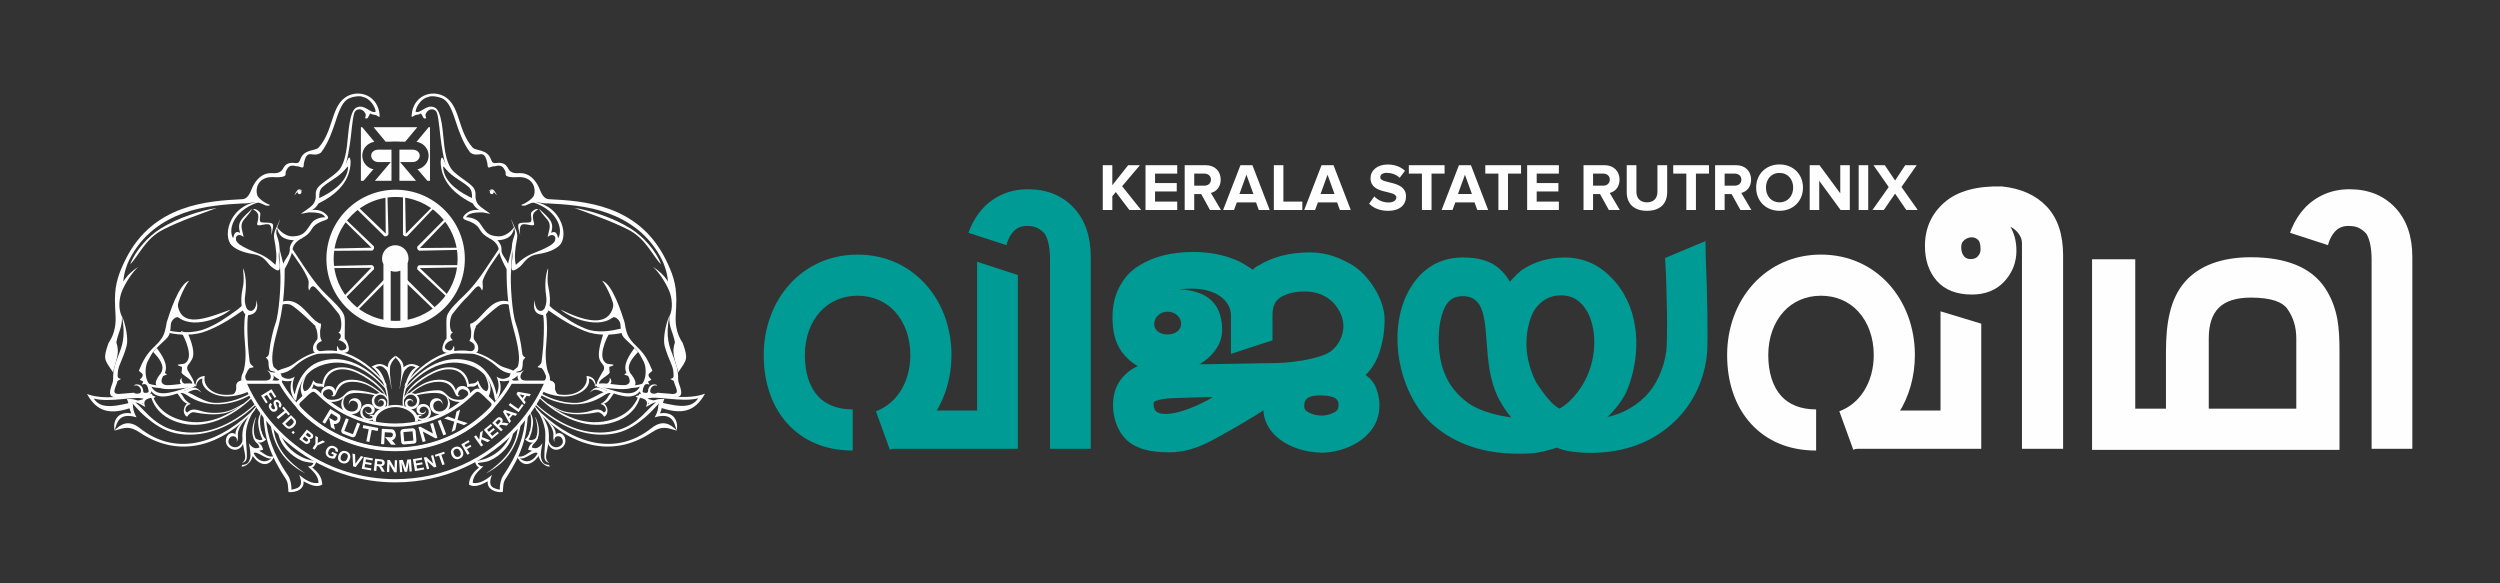 <?xml version="1.0" encoding="UTF-8"?>
<!DOCTYPE svg PUBLIC "-//W3C//DTD SVG 1.1//EN" "http://www.w3.org/Graphics/SVG/1.1/DTD/svg11.dtd">
<!-- Creator: CorelDRAW 2020 (64-Bit) -->
<svg xmlns="http://www.w3.org/2000/svg" xml:space="preserve" width="150mm" height="35mm" version="1.1" style="shape-rendering:geometricPrecision; text-rendering:geometricPrecision; image-rendering:optimizeQuality; fill-rule:evenodd; clip-rule:evenodd"
viewBox="0 0 15000 3500"
 xmlns:xlink="http://www.w3.org/1999/xlink"
 xmlns:xodm="http://www.corel.com/coreldraw/odm/2003">
 <rect x="0" y="0" width="15000" height="3500" fill="#333333" stroke="none"/>
 <defs>
  <style type="text/css">
   <![CDATA[
    .fil0 {fill:#FEFEFE}
    .fil1 {fill:#FEFEFE;fill-rule:nonzero}
    .fil2 {fill:#009B94;fill-rule:nonzero}
   ]]>
  </style>
 </defs>
 <g id="Layer_x0020_1">
  <g id="_2878818320928">
   <g>
    <path class="fil0" d="M934.67 2381.4c-67.46,-41.99 -271.66,36.3 -412.58,-17.34 60,107.98 139.41,128.25 275.96,78.73 1.82,-0.64 -5.35,-21.7 -3.5,-22.4 2.87,-1.04 16.15,17.52 19.15,16.51 7.61,-2.51 -8.7,-20.97 -0.2,-24.61 3.45,-1.48 31.43,12.2 35.01,10.57 5.22,-2.33 10.57,-4.82 16.01,-7.37 1.19,-1.79 -10.1,-10.69 37.35,-41.85 4.54,-2.97 6.66,20.94 11.71,18.4 6.91,-3.41 13.94,-6.99 21.09,-10.64zm-70.29 12.53c-46.71,-21.23 -204.18,24.37 -301.81,-2.79 43.11,66.74 126.74,53.01 301.81,2.79z"/>
    <path class="fil0" d="M3175.22 1207.52c209.16,10.22 249.72,243.11 162.66,276.38 -8.64,-17.72 -8.44,-33.41 -6.03,-49.02 3.51,-22.46 -21.26,-35.56 -46.14,-12.92 6.62,-35.21 19.36,-60.42 8.09,-88.19 -8.74,-21.59 -39.98,-43.31 -59.78,-81.94 64.7,62.32 92.22,78.15 73.28,145.59 28.69,-17.6 37,10.8 41.5,32.08 35.96,-59.87 -14.02,-181.97 -173.58,-221.98z"/>
    <path class="fil0" d="M3229.4 1255.43c-14.35,-6.79 -39.06,12.25 -43.13,23.12 -4.1,10.89 11.27,50.5 -6.51,55.02 -17.8,4.52 -58,-1.68 -67.78,10.35 -9.8,12.05 9.58,68.28 9.58,68.28 0,0 -9.78,-47.77 7.63,-62.78 17.42,-14.98 74.67,15.91 75.94,-5.08 -4.1,-17.64 -11.09,-41.02 -5.79,-58.76 3.88,-12.92 16.82,-21.25 30.06,-30.15z"/>
    <path class="fil0" d="M3085.14 1362.06c0,0 0.12,21.55 -16.27,44.66 -25.94,36.6 -93.19,42.46 -129.61,23.96 -62.96,-31.98 -53.16,-56.89 -83.63,-80.98 -16.19,-12.79 -38.37,-21.79 -55.59,-27.42 -28.72,-9.38 -27.6,-20.08 -1.95,-42.26 18.22,-15.75 61.88,-35.58 125.66,-4.34 -76.56,-4.82 -118.95,4 -126.9,28.93 8.7,-3.94 60.61,3.75 81.5,33.82 36.46,52.58 46.12,75.34 106.55,79.5 62.67,4.31 100.24,-55.87 100.24,-55.87z"/>
    <path class="fil1" d="M2837.31 1190.92c-75.76,-34.99 -163.65,-90.05 -177.19,-174.87 -4.44,-27.88 1.69,-16.65 16.52,0.58 21.05,24.49 47.65,42.45 62.29,52.24l-36.96 -41.47c-15.81,-22.54 -29.43,-40.5 -43.33,-76.19 -11.65,-19.29 -14.95,15.83 -14.79,21.49 1.49,54.34 19.71,101.31 52.15,142.01 35.68,44.8 88.59,81.96 155.55,112.9l-14.24 -36.69z"/>
    <path class="fil0" d="M2931.64 1144.14c0,0 6.89,-5.39 17.78,-7.66 10.91,-2.29 19.71,10.27 29.15,29.76 9.42,19.48 -15.13,-21.48 -28.35,-22.4 -13.19,-0.95 -18.58,0.3 -18.58,0.3z"/>
    <path class="fil0" d="M2962.76 1152.43c0.24,0.85 -2.41,13.99 -13.98,12.3 -7.58,-1.09 -14,-12.2 -7.96,-17.72l5.49 -5.02 9.46 0.84c0,0 6.77,8.78 6.99,9.6z"/>
    <path class="fil0" d="M1572.36 1207.52c-209.18,10.22 -249.72,243.11 -162.67,276.38 8.65,-17.72 8.43,-33.41 6.02,-49.02 -3.49,-22.46 21.26,-35.56 46.13,-12.92 -6.61,-35.21 -19.35,-60.42 -8.08,-88.19 8.76,-21.59 39.98,-43.31 59.78,-81.94 -64.7,62.32 -92.22,78.15 -73.28,145.59 -28.69,-17.6 -37,10.8 -41.52,32.08 -35.94,-59.87 14.04,-181.97 173.62,-221.98z"/>
    <path class="fil0" d="M1518.16 1255.43c14.35,-6.79 39.06,12.25 43.16,23.12 4.07,10.89 -11.29,50.5 6.48,55.02 17.82,4.52 58,-1.68 67.8,10.35 9.81,12.05 -9.6,68.28 -9.6,68.28 0,0 9.78,-47.77 -7.61,-62.78 -17.44,-14.98 -74.69,15.91 -75.96,-5.08 4.1,-17.64 11.13,-41.02 5.79,-58.76 -3.88,-12.92 -16.82,-21.25 -30.06,-30.15z"/>
    <path class="fil0" d="M1662.4 1362.06c0,0 -0.12,21.55 16.29,44.66 25.94,36.6 93.21,42.46 129.6,23.96 62.97,-31.98 53.15,-56.89 83.66,-80.98 16.2,-12.79 38.35,-21.79 55.57,-27.42 28.73,-9.38 27.62,-20.08 1.97,-42.26 -18.24,-15.75 -61.91,-35.58 -125.7,-4.34 76.58,-4.82 118.95,4 126.92,28.93 -8.69,-3.94 -60.6,3.75 -81.5,33.82 -36.46,52.58 -46.14,75.34 -106.55,79.5 -62.67,4.31 -100.26,-55.87 -100.26,-55.87z"/>
    <path class="fil1" d="M1910.26 1190.92c75.77,-34.99 163.64,-90.05 177.18,-174.87 4.44,-27.88 -1.69,-16.65 -16.52,0.58 -21.05,24.49 -47.63,42.45 -62.29,52.24l36.96 -41.47c15.83,-22.54 29.43,-40.5 43.33,-76.19 11.66,-19.29 14.95,15.83 14.79,21.49 -1.51,54.34 -19.71,101.31 -52.13,142.01 -35.68,44.8 -88.61,81.96 -155.55,112.9l14.23 -36.69z"/>
    <path class="fil0" d="M1815.92 1144.14c0,0 -6.89,-5.39 -17.8,-7.66 -10.87,-2.29 -19.69,10.27 -29.13,29.76 -9.42,19.48 15.13,-21.48 28.35,-22.4 13.2,-0.95 18.58,0.3 18.58,0.3z"/>
    <path class="fil0" d="M1784.8 1152.43c-0.24,0.85 2.41,13.99 13.98,12.3 7.58,-1.09 14.01,-12.2 7.96,-17.72l-5.49 -5.02 -9.46 0.84c0,0 -6.75,8.78 -6.99,9.6z"/>
    <path class="fil0" d="M2165.36 763.04l7.86 0 73.04 87.76c-41.02,6.13 -72.7,41.18 -72.7,83.15l0 0c0,37.14 24.83,68.86 58.98,79.89 0.54,0.2 7.97,0.34 8.51,0.52l-59.86 70.46 -15.83 0 0 -321.78zm76.12 0l262.44 0 -72.16 86.82 -35.26 0 0 -0.56 -1.14 0 -45.3 0 -1.15 0 0 0.56 -35.27 0 -72.16 -86.82zm330.7 0l7.85 0 0 321.78 -15.83 0 -59.86 -70.46c0.56,-0.18 7.97,-0.32 8.51,-0.52 34.16,-11.03 58.98,-42.75 58.98,-79.89l0 0c0,-41.97 -31.68,-77.02 -72.7,-83.15l73.05 -87.76zm-76.24 321.78l-99.44 0 0 -20.51 0 -19.85 0 -146.43 79.21 0c23.46,0 42.69,14.77 42.69,35.92l0 0c0,21.15 -19.23,38.45 -42.69,38.45l-75.05 0 20.35 24.03 74.93 88.39zm-147.03 0l-99.46 0 74.93 -88.39 20.37 -24.03 -75.07 0c-23.48,0 -42.69,-17.3 -42.69,-38.45l0 0c0,-21.15 19.21,-35.92 42.69,-35.92l79.23 0 0 146.43 0 19.85 0 20.51z"/>
    <path class="fil1" d="M2493.59 670.13c2.07,-30.96 37.79,-83.65 76.7,-87.83 14.96,-11.95 78.67,-0.56 97.95,17.07 32.36,25.01 51.71,85.14 68.26,135.72 18.14,55.51 41.95,123.03 84.27,179.61 48.24,37.15 81.16,-27.05 101.03,55.01 4.48,10.93 1.61,30.91 8.2,34.73 6.56,3.8 22.6,-8.54 39.89,-6.97 45.54,-15.11 54.22,16.83 61.65,28.83 5.03,8.09 -1.46,23.86 7.42,28.99 19.56,11.27 53.45,8.05 73.36,7.15 18.98,-0.93 64.46,3.51 85.44,42.52 11.19,20.8 13.07,45.83 6.26,66.64 -6.04,18.36 -48.73,49.1 -70.79,55.08 -16.07,6.75 11.91,9.08 19.15,6.37 9.12,-3.42 21.61,-9.24 32.06,-13.8 32.38,-14.1 69,4 105.24,1.26 98.92,5.03 234.98,13.48 357.74,58.38 121.42,44.38 247.79,125.9 325.18,281.6 9.76,19.63 31.23,71.14 35.31,129.28 -23.8,-38.59 -53.09,-64.63 -90.6,-89 36.97,32.77 77.28,95.68 97.99,144.94 17,40.32 24.81,106.35 0.75,153.66 -3.68,63.96 22.48,93.19 33.73,155.99 0,0.06 -12.1,27.4 -8.52,64.2 4.32,44.44 29.19,100.93 26.36,116.7 55.6,-81.32 61.89,-80.74 30.21,-174.47 -4.6,-13.58 -49.82,-60.29 -43.53,-169.69 1.68,-29.61 3.39,-59.24 3.55,-89.7l0 -0.08 0 -7.91 0 -0.08c-0.2,-46.45 -6,-85.56 -16.95,-123.49 -10.93,-37.8 -26.78,-74.06 -47.17,-115.05 -82.58,-166.23 -207.21,-253.94 -337.07,-301.41 -128.48,-46.98 -260.87,-54.03 -362.36,-59.24 -41.54,-2.09 -50.98,-53.57 -65.55,-80.67 -32.7,-60.77 -75.33,-77.22 -109.4,-75.64 -27.56,1.29 -52.55,1.05 -67.94,-23.8 -9.06,-16.33 -17.11,-32.59 -46.22,-37.41 -22.86,-3.81 -46.85,11.11 -56.13,-13.6 -6.83,-18.18 -14.83,-39.51 -43.33,-52.63 -13.38,-6.13 -25.53,-9.12 -36.92,-11.93 -13.87,-3.38 -26.26,-6.43 -33.83,-15.05 -41.77,-47.55 -60.49,-104.8 -77.47,-156.71 -18.52,-56.61 -35.17,-107.43 -76.9,-139.68 -15.4,-11.91 -33.7,-20 -52.99,-24 -22.28,-4.56 -45.94,-3.6 -68,3.51 -22.34,7.17 -43.03,20.53 -59.1,40.62 -12.7,15.87 -22.44,35.92 -27.62,60.35l-2.79 20.41c-1.83,13.28 0.66,15.43 11.04,7.73 17.46,-12.91 29.07,-4.06 43.34,-16.11 13.25,10.75 12.91,37.99 31.23,28.77 5.95,-3.01 -8.76,-12.5 0.16,-29.57 17.66,-33.75 56.77,-28.91 65.41,-3.54 13.28,38.97 17.38,129.59 27.85,193.38 6.4,38.89 12.17,74.14 18.3,97.61l0 0.08 0.04 0.1c24.87,94.68 93.43,108.26 144.11,154.06 28.79,25.97 16.64,59.64 23.39,92.08 5.14,24.83 44.53,62.26 105.26,69.05 4.62,-1.81 -49.6,-31.1 -70.31,-55.49 -15.11,-17.8 -17.16,-40.11 -16.81,-47.65l0 -0.08c1.3,-27.68 -1.41,-45.7 -25.74,-67.68 -33.51,-30.25 -101.77,-68.74 -122.96,-103.45 -45.22,-73.97 -39.31,-186.12 -54.5,-270.52 -8.46,-46.88 -20.05,-83.48 -42.63,-93.33 -49.5,-21.59 -82.96,39.46 -113.7,25.78z"/>
    <path class="fil1" d="M4015.73 1895.55c-21.82,49.68 -38.65,137.61 -28.27,178.11 10.23,39.8 25.86,77.16 42.97,117.68l-0.02 0 0.08 0.18 0.08 0.08c7.62,18.14 10.47,38.69 11.15,58.68 0.26,7.85 1.95,19.61 -19.24,22.52 -0.14,4.6 19.58,9.72 20.49,14.22 3.21,16.01 11.69,31.16 15.18,44.46l2.29 8.58c6.37,23.1 -18.78,24.04 -24.89,23.84l-92.1 -7.65c-1.71,6.83 -50.36,14.26 -41.04,-18.75 4.05,-14.44 19,-31.27 40.19,-23.2 2.39,-11.05 -53.51,-19.58 -54.46,35.92 -0.16,10.45 -32.66,9.22 -32.64,-1.71 6.01,-39.95 16.83,-50.56 40.46,-40.84 1.89,-3.47 -8.54,-13.76 -7.15,-17.05 2.77,-6.57 17.17,-6.81 19.04,-14.23 -42.41,-36.78 10.23,-42.91 5.5,-54.46 -23.64,-57.73 -44.27,-95.02 -83.89,-134.17 -18.24,-17.96 -41.16,-39.23 -55.86,-63.9 -10.77,-18.1 -18.87,-40.94 -26.44,-90.9 -18.52,-57.56 -72.26,-228.83 -134.41,-248.72 7.55,8.8 16.99,23.83 26.5,41.48 4.54,8.44 9.1,17.52 13.45,26.8 18.91,40.2 34.08,84.43 28.73,100.63 -3.94,12.05 -10.67,28.98 -9.1,40.23 0.58,4.34 -9.86,18.16 -6.25,15.37 26.56,-20.31 56.77,17.76 56.47,38.39 5.95,87.75 12.54,64.12 96.93,153.26 18.64,19.64 27.56,42.36 40,64.2 12.77,22.36 17.03,55.12 13.46,84.69 -0.77,6.27 -1.87,12.28 -3.28,17.88 -1.36,5.45 -3.07,10.67 -5.1,15.49 -1.13,2.63 -2.23,4.94 -3.25,6.85l-3.44 6.31 -0.04 -0.02c-10.33,18.92 -17.78,32.56 -18.24,45.52 -0.9,24.71 14.34,35.32 58.14,36.86l141.72 5.09c35.76,1.26 47.25,-6.01 48.09,-28.77 0.28,-7.72 -1.76,-15.21 -4.56,-25.23 -1.28,-4.68 -1.78,-6.29 -2.27,-8.14 -3.09,-11.73 -12.47,-28.5 -11.91,-46.7 1.57,-50.87 -12.53,-92.77 -28.99,-134.9 -24,-61.53 -48.07,-114.16 -24.08,-243.98z"/>
    <path class="fil1" d="M3621.97 1995.66c-15.59,53.45 -41.91,128.9 -21.42,168.14 11.01,22.32 30.3,29.49 22.2,55.66l-0.02 -0.02c-8.19,16.92 -59.64,87.81 -37.1,101.87l-0.02 0.04c3.47,2.15 7.41,3.3 11.83,3.38 69.19,1.26 296.91,51.42 185,-85.04 -29.33,-46.9 15.39,-94.96 45.92,-128.02l-21.84 -23.63c-27.64,39.78 -71.17,98.46 -48.27,148.94 1.91,4.26 -14.44,5.42 -11.59,10.02 1.29,1.99 21.27,7.42 22.48,9.67 41.76,76.47 -67.56,52.67 -111.81,52.43 15.34,-14.51 13.82,-29.01 -0.21,-43.49 7.38,35.43 -27.84,49.62 -61.63,44.65 -12.95,-31.33 53.14,-53.65 62.9,-74.44 0,-0.02 -4.6,-33.99 -1.65,-34.86 58.54,-17.15 -5.06,-14.92 -13.22,-18.42 -65.44,-27.84 -5.74,-155.79 18.67,-193.27l-3.76 -2.41c-11.51,3.83 -24.09,10.24 -36.46,8.8z"/>
    <path class="fil1" d="M3728.04 1971.43c-58.46,13.38 -143.62,29.79 -213.34,1.18 -70.42,-28.88 -105.37,-53.17 -197.01,-118.8 -2.19,-1.57 -27.42,-25.17 -29.69,-26.8l-12.84 25.09c103.48,72.34 155.22,102.05 230.4,132.89 77.54,31.8 167.31,26.33 234.41,11.01l-11.93 -24.57z"/>
    <path class="fil0" d="M3683.58 1812.23c-16.67,169.87 -190.62,108.19 -320.03,45.24 70.95,62.49 273.06,131.4 342.53,12.67 0,0 -23.99,-59.38 -22.5,-57.91z"/>
    <path class="fil1" d="M3768.98 1377.67c-104.44,-52.84 -205.39,-86.32 -321.92,-129.88 91.86,13.48 231.32,57.76 336.5,123.41 74.33,46.42 152.56,132.34 182.83,214.71 -50.46,-49.3 -89.64,-153.7 -197.41,-208.24z"/>
    <path class="fil1" d="M3073.57 1475.82c-0.26,13.18 -33.95,133.07 -33.97,146.01 -0.26,125.43 10.49,241.72 43.51,359.54 3.01,10.85 14.63,52.45 22.38,92.93 10.95,57.17 11.53,101.23 -0.18,128.17 -28.39,22.22 -46.04,38.35 -48.25,57.79 -2.29,20.49 -4.4,30.14 6.36,35.36l1.35 -2.35 213.2 0c-1.79,4.08 -3.61,8.13 -5.44,12.17 14.22,-1.02 23.92,-3.89 25.79,-10.5 0.04,-0.18 7.88,-31.36 -9.68,-60.99 -15.95,-48.66 -17.32,-109.29 -10.41,-179.52 5.35,-54.62 6.15,-125.61 -2.29,-169.3 15.03,-9.79 36.56,-63.38 14.31,-162.76 -10.65,-47.57 0.36,-94.72 -1.71,-113.06 -15.33,35.9 -21,100.26 -12.5,158.74 4.42,30.46 4.62,51.31 -7.99,81.56 -23.91,34.93 -62.36,9.52 -59.04,-50 -21.9,82.71 33.24,89.54 50.1,91.04 8.37,43.27 2.95,177.77 -4.26,234.01 -1.29,15.25 -3.72,28.87 -4.86,42.45 -1.87,22.52 -24.01,30.7 -23.77,34.13 0.42,6.13 24.29,3.64 25.94,10.25 10.58,10.3 13.07,21.45 19.5,33.95 9.61,16.23 2.03,32.08 -4.76,39.09 -11.53,11.91 -83.37,4.96 -99.78,2.33 -67.86,-1.57 -43.05,-49.64 -22.88,-65.17 -16.53,4.44 -56.75,30.84 -30.39,61.27 -30.72,7.64 -38.77,2.33 -42.69,-8.05 10.89,-58.16 46.64,-41.87 56.33,-53.98 6.16,-7.75 8.9,-24.57 9.1,-46.51 0.2,-23.22 20.49,-27.56 14.7,-30.09 -16.19,-7.09 -17.33,-19.65 -18.02,-25.93 -3.73,-33.93 -10.28,-71.2 -17.82,-104.26 -3.39,-14.93 -6.95,-29.07 -10.44,-41.59 -3.6,-12.83 -7.11,-23.92 -10.37,-32.52l-0.08 -0.24 -0.04 -0.06c-20.69,-55.06 -35.39,-241.73 -27.82,-318.13l6.87 -145.78zm20.95 463.91l0 0 0 0z"/>
    <path class="fil1" d="M2994.92 1491.37c-64.5,93.89 -125.31,200.36 -205.61,276.82 -39.73,37.87 -99.78,93.69 -107.85,129.47l-0.02 0.14 -0.08 0.08c-3.82,17.18 -3.26,42.79 -2.67,68.79 0.68,30.75 1.4,60.42 -0.51,69.68l-3.89 0.37 -0.08 0.14c-2.84,3.87 -5.29,7.91 -7.42,11.99 -2.09,4 -3.89,8.04 -5.4,11.99 -24.51,63.95 18.3,55.97 56.25,57.82 21.31,1.06 47.59,2.69 68.72,2.69 41.71,0 77.02,2.23 79.85,-14.5l0 -0.2 1.83 -4.46c6.85,-33.67 -13.54,-48.82 -24.69,-67.12 -4.48,-20.93 2.59,-60.03 10.19,-68.66l0.06 -0.08 0.06 -0.02 -0.02 0c1.16,-1.33 -0.24,-8.84 2.79,-11.7 30.66,-28.96 68.6,-65.53 102.15,-93.55 15.21,-12.65 38.81,-32.18 52.98,-34.89 13.96,-2.69 29.63,-4.06 49.13,3.47l12.52 -13.8c-26.8,-10.32 -49.44,-13.14 -71.02,-8.98 -21.39,4.12 -40.6,14.91 -60.84,31.82 -28.83,24.03 -58.6,61.71 -83.77,84.19 -4.73,4.2 -19.05,11.74 -22.99,15.47 -3.83,3.6 -8.69,0.42 -10.74,2.75l-0.08 0.08 -0.02 0.05 0 0c-8.36,9.6 4.78,33.42 3.21,53.03 -1.89,23.3 3.6,24.07 -10.55,51.43 18.39,8.92 36.36,18.58 31.1,44.47 -6.67,32.95 -88.37,16.5 -107.29,16.5 -28.79,10.66 -4.7,-20.86 -18.93,-30.14 -9.38,40.42 -34.05,22.02 -41.48,21.44 -25.71,-12.64 -1.57,-51.17 37.21,-57.22 -24.47,-20.29 -14.19,-39.03 0.92,-46.36 -24.31,-3.68 -24.29,-84.15 -1.89,-112.34 39.33,-49.47 58.56,-73.14 92.71,-105.66 11.27,-10.73 45,-55.73 58.26,-58.48 22.12,-4.6 23.56,42.83 28.84,15.17 4.3,-22.4 -5.46,-34.86 3.02,-56.93 21.63,-56.39 70.81,-120.2 100.26,-163.27l-4.22 -21.49z"/>
    <path class="fil0" d="M2926.9 1425c0,0 59.56,22.09 65.85,73.5 6.31,51.41 58.76,136.95 58.76,136.95 16.03,-69.63 -45.96,-91.77 -42.49,-138.7 1.63,-21.99 -14.9,-47.35 -26.21,-57.63l-55.91 -14.12z"/>
    <path class="fil0" d="M3067.36 1313.5c5.41,33.21 31.04,66.86 19.73,97.41 -30.84,83.21 -6.21,95.08 -13.16,141.35 -9.58,63.66 -11.57,92.65 42.71,50.22 29.37,-22.96 40.9,-66.49 110.04,-77.38 130.56,-20.55 140.77,-72.38 140.46,-72.66l-22.94 -19.55c-0.26,11.27 -5.64,-7.19 -8.7,1.03 -11.59,30.97 -40.33,42.79 -65.48,55.82 -56.73,29.53 -104.75,30.26 -174.98,99.5 -10.42,-42.06 -5.44,-91.16 7.66,-159.66 7.59,-39.98 -20.49,-68.3 -35.34,-116.08z"/>
    <path class="fil0" d="M2982.47 2181.42c-195.99,-150.39 -395.63,-69.75 -548.99,118.22 -6.22,7.63 -2.85,12.59 -8.96,20.61 158.73,-186.63 373.83,-287.37 559.47,-118.08 52.35,47.73 93.66,35.96 140.83,50.44 -66.54,-52.21 -94.06,-34.17 -142.35,-71.19z"/>
    <path class="fil0" d="M3126.18 2235.15c-45.76,-14.94 -83.09,69.61 -146.81,24.43 16.76,40.28 15.55,69.99 -0.04,108 -0.66,1.58 -22.34,-164.19 -163.72,-202.5 -142.07,-38.47 -273.1,31.36 -383.39,161.96 -5.37,6.33 -2.43,10.2 -7.7,16.83 117.32,-133.45 255.61,-205.34 402.14,-149.08 96.06,36.91 128.29,116.14 143.61,204.37 3.9,22.5 50.71,-51.71 26.84,-114.35 82,15.99 121.8,-47.25 129.07,-49.66z"/>
    <path class="fil0" d="M2434.45 2369.71c44.66,-59.85 148.73,-136.77 228.57,-151.13 69.6,-12.52 132.48,17.05 140.94,105.5 23.36,-12.69 35.92,7.44 61.43,-19.04 5,21.9 16.83,36.6 32.52,53.5 2.19,1.86 4.5,3.87 6.93,6.04l22.42 21.62c23.33,-40.6 25.34,-84.13 -20.89,-141.59 24.63,49.3 31.8,88.17 12.96,102.8 -23.41,-4.94 -39.92,-32.47 -51.77,-65.69 -14.73,25.43 -34.85,15.89 -53.9,23.32 -13.16,-86.14 -82.08,-110.81 -151.97,-98.19 -74.97,13.52 -195.28,94.09 -225.07,156.49 0,0 1.06,7.43 -2.17,6.37z"/>
    <path class="fil1" d="M2473.78 2368.04c1.79,1.04 84.49,-26.38 152.23,-26.48 52.48,-0.06 48,43.57 103.72,54.76 17.88,3.62 40.74,4.68 57.44,-3.61 26.95,-13.34 33.2,-44.2 -0.77,-55.39 -22.8,-7.49 -37.93,7.92 -38.31,32 -22.32,-2.93 -18,-61.85 37.81,-52.29 30.17,8.26 39.9,34.96 32.48,57.84 -13.01,12.17 -26.53,23.86 -40.54,34.97 -15.22,3.2 -32.96,1.73 -47.71,-1.3 -49.96,-10.31 -52.73,-46.21 -104.74,-50.24 -46.4,-3.62 -99.34,6.83 -128.18,13.64 -10.01,2.37 10.84,10.7 -11.64,-0.61l-11.79 -3.29z"/>
    <path class="fil0" d="M2458.05 2357.51c49.48,-39.03 103.04,-77.36 172.08,-79.11 34.29,-0.86 84.01,3.4 105.03,64.25 2.19,6.3 5.7,14.5 11.06,22.36 4.1,5.96 10.71,10.84 15.07,9.58 -18.76,10.08 -25.51,-2.33 -29.73,-12.8 -21.94,-54.08 -51.29,-71.74 -102.11,-71.07 -68.64,0.86 -124.33,35.61 -170.67,77.9l-0.73 -11.11z"/>
    <path class="fil0" d="M2666.79 2366.61c25.22,25.68 25.42,60.27 13.02,79.43 -21.61,33.35 -77.68,30.84 -79.67,-7.49 -5.63,-33.13 47.41,-52.69 54.16,-10.29 3.39,-19.06 -9.3,-34.17 -25.67,-37.72 -37.71,-8.2 -58.92,28.52 -45.57,60.5 18.22,43.64 73.99,39.96 97.64,17.94 26.35,-24.5 28.92,-70.45 -13.91,-102.37z"/>
    <path class="fil0" d="M2427.66 2437.69c-5.37,1.04 -11.39,-4.18 -11.57,-6.31 -5.57,-56.27 23.02,-202.39 78.14,-226.16 -29.81,-19.33 -47.47,-3.96 -63.62,14.44 -19.5,22.24 -29.89,113.4 -33.77,116.46 0,-6.59 14.97,-78.77 10.51,-131.3 -1.79,-21.09 -17.06,-45.3 -33.57,-58.02l0 -12.65c29.33,18.36 47.23,39.29 47.23,69.26 28.97,-19.89 51.21,-29.53 97.23,-3.33 -58.18,31.7 -109.53,181.8 -90.58,237.61z"/>
    <path class="fil0" d="M3910.54 2594.18c-245.66,163.7 -495.89,75.91 -688.09,-128.73 -7.84,-8.32 -3.56,-13.72 -11.23,-22.44 198.93,203.2 465.35,309.69 698,125.39 65.61,-51.97 113.34,-25.69 152.35,15.57 -62.46,-18.38 -90.54,-30.13 -151.03,10.21z"/>
    <path class="fil0" d="M4059.26 2582.77c-13.12,-53.2 -30.88,-109.47 -130.84,-78.59 20.97,-40.24 17.72,-43.99 25.15,-86.88 0.14,-0.93 -28,40.01 -85.13,88.15 -41.71,35.13 -98.34,77.46 -173.03,93.69 -149.9,32.56 -315.95,-24.97 -450.22,-140.94 -12.74,-11.01 -24.83,-22.32 -36.67,-33.77 1.17,-1.85 2.35,-3.72 3.54,-5.59 12.39,11.88 25.17,23.57 38.97,34.76 138.57,112.49 299.87,174.95 467.2,123.7 50.79,-15.57 98.74,-48.71 136.39,-84.53 51.56,-49.12 88.69,-101.03 131.6,-99.18 -19.71,46.67 -9.16,49.48 -26.56,86.56 102.79,-16.01 109.78,74.85 99.6,102.62z"/>
    <path class="fil0" d="M3942.2 2419.53c-11.07,-17.2 -47.17,15.16 -66.39,21.63 19.28,-40.26 -11.69,-49.22 -36.14,-54.92 -2.09,-0.46 -21.41,115.81 -184.17,154.26 -141.25,33.39 -298.12,-33.63 -423.13,-155.93 1.1,-1.97 2.19,-3.94 3.29,-5.92 130.04,119.22 283.46,189.75 441.87,136.96 110.67,-36.86 144.12,-110.57 158.95,-153.28 22.62,2.21 66.65,25.07 50.68,62.16 36.46,-30.68 77.32,-32.83 90.06,-28.37l-35.02 23.41z"/>
    <path class="fil0" d="M3256.19 2340.34c45.95,20.85 116.48,35.19 166.3,26.13 66.09,-12.05 108.6,-61.05 96.28,-110.37 17.1,0.23 60.99,7.8 54.64,67.56 -3.69,-23.92 -18.3,-52.33 -40.35,-51.93 11.45,42.99 -35.12,91.87 -114.13,104.75 -49.6,8.07 -117.82,-4.87 -163.66,-28.21 -1.18,-0.48 -1.99,-1.02 -2.55,-1.57 1.06,-2.12 2.17,-4.25 3.25,-6.42 0.08,0.02 0.16,0.04 0.22,0.06z"/>
    <path class="fil0" d="M3290.97 2429.09c24.02,14.64 60.1,34.97 88.51,44.53 71.57,24.05 165.29,7.26 203.46,0.08 15.18,-2.85 34.41,12.28 41.5,26.38 14.77,-2.71 38.03,-43.29 -1.17,-81.14 -11.83,3.12 -17.33,3.3 -18.16,5.47 8.46,3.15 15.29,5.9 20.9,11.97 13.26,14.36 12.67,34.07 -2.88,38.43 -25.45,-28.87 -58.31,-15.51 -90.58,-6.47 -41.88,11.77 -103.35,12.82 -152.17,-1.32 -30.39,-8.82 -62.91,-29.05 -90.28,-42.95 -4.9,3.13 -0.72,4.03 0.87,5.02z"/>
    <path class="fil0" d="M3622.47 2421.86c37.31,-9.14 49.14,-56.67 69.45,-68.81 -46.31,-44.78 -141.73,60.57 -231.06,64.15 -63.46,2.57 -139.98,-15.09 -215.01,-57.22 -1.45,2.69 -2.89,5.41 -4.36,8.08 121.28,70.91 267.04,81.34 380.34,5.48 13.74,-9.18 27.58,-17.11 43.05,-15.99 -23.73,25.74 -16.74,39.8 -61.41,66.44l19 -2.13z"/>
    <path class="fil0" d="M3537.84 2355.38c25.61,-17.86 31.82,-27.64 89.55,1.53l16.48 -11.07c-54.14,-26.62 -70.94,-31.28 -106.03,9.54z"/>
    <path class="fil0" d="M3812.69 2379.61c68.24,-42.47 274.83,36.72 417.4,-17.54 -60.69,109.22 -141.04,129.73 -279.17,79.63 -1.85,-0.64 5.4,-21.93 3.54,-22.64 -2.92,-1.06 -16.34,17.72 -19.37,16.7 -7.71,-2.55 8.8,-21.22 0.2,-24.91 -3.49,-1.49 -31.8,12.35 -35.41,10.7 -5.31,-2.37 -10.71,-4.88 -16.2,-7.47 -1.2,-1.79 10.21,-10.79 -37.8,-42.32 -4.56,-3 -6.73,21.17 -11.84,18.62 -6.99,-3.46 -14.1,-7.07 -21.35,-10.77zm71.11 12.68c47.25,-21.5 206.58,24.64 305.33,-2.82 -43.59,67.5 -128.2,53.62 -305.33,2.82z"/>
    <path class="fil0" d="M3566.89 2311.61c49.35,-36.38 198.83,31.46 301.99,-15.01 -45.54,114.17 -117,100.87 -301.99,15.01zm49.68 11.39c34.19,-18.42 151.2,20.59 222.68,-2.93 -31.54,57.81 -94.52,46.42 -222.68,2.93z"/>
    <path class="fil0" d="M3167.5 2484.39c-7.39,142.65 -37.48,241.33 -133.12,387.01 -16.32,24.87 -13.78,39.05 -17.78,81.1 -46.47,3.65 -95.89,-17.64 -90.14,-64.57 -31.42,15.97 -75.92,42.15 -112.6,19.37 1.75,-46.67 27.06,-74.41 60.73,-103.14 -9.86,-1.91 -17.92,-12.99 -25.89,-35.81 13.7,-3.96 47.12,-7.22 80.71,-22.62 50.61,-23.23 108.14,-66.1 136.57,-144.46 4.48,-4.44 8.95,-8.9 13.37,-13.44 -6.81,84.61 -81.46,149.5 -138.43,174.59 -30.25,13.32 -66.21,12.41 -74.16,16.03 6.12,15.19 18.82,20.35 33.48,19.83 -31.47,29.23 -63.4,56.71 -63.84,99.09 38.49,7.54 79.79,-17.15 116.2,-48.51 -34.12,79.13 17.75,81.78 46.06,89.74 -0.77,-30.18 7.25,-65.43 20.31,-84.52 92.85,-135.98 125.43,-241.3 133.31,-349.62 5.18,-6.61 10.22,-13.32 15.22,-20.07z"/>
    <path class="fil0" d="M2916.66 2840.22c100.54,-52.69 186.26,-136.8 208.82,-302.91 -5.95,6.99 -11.97,13.92 -18.12,20.73 -10.57,139.13 -98.03,216.99 -190.7,282.18z"/>
    <path class="fil0" d="M3290.59 2609.36c-6.57,32.83 9.48,60.51 27.6,69.71 31.54,16.03 71.65,-13.46 55.2,-44.98 -11.37,-29.19 -59.64,-18.82 -44.74,18.32 -11.43,-13.56 -9.16,-31.82 1.25,-42.66 23.95,-25.02 56.79,-6.09 61.91,25.95 7.01,43.71 -35.79,68.08 -63.54,62.09 -30.89,-6.65 -54.32,-42 -37.68,-88.43z"/>
    <path class="fil0" d="M3204.39 2430.92c23.16,24.5 60.44,69.8 80.01,124.95 8.64,24.35 10.22,50.68 8.54,78.54 -1.87,30.62 -8.74,57.3 -14.53,86.93 -4.1,20.91 -3.93,44.17 18.14,56.03 -24.71,-4.5 -30.01,-20.64 -30.35,-37.41 -0.56,-30.9 3.74,-62.98 5.16,-93.89 1.29,-27.99 1.51,-54.44 -2.57,-74.21 -12.84,-62.26 -36.84,-99.62 -66.41,-137.79 0.68,-1.04 1.34,-2.11 2.01,-3.15z"/>
    <path class="fil0" d="M3179.13 2468.3c8.48,15.81 17.32,36.58 19.11,56.63 2.51,28.37 -11.21,88.71 -26.46,110.59 -6.41,9.22 -0.82,-16.8 -0.94,-17.76 1.48,-4.42 2.83,-8.76 4.12,-13.04 16.33,-54.66 15.85,-98.51 2.51,-134.05l1.66 -2.37z"/>
    <path class="fil0" d="M3150.15 2636.74c18.72,15.33 30.55,21.9 49.96,17.64 -12.54,6.03 -25.41,17.92 -31.4,44.04 12.07,2.83 44.48,15.3 58.6,3.29 -1.93,26.38 7.71,54.04 22.7,71.64 14.98,17.59 34.19,28 49.03,25.51 -2.21,-0.96 -3.39,-9.32 -5.92,-9.5 -29.69,-2.15 -38.73,-14.35 -45.68,-37.63 -6.49,-21.65 -1.01,-53.98 7.23,-92.39 -24.47,36.71 -49.62,32.59 -64.02,24.69 8.45,-28.54 23,-26.21 36.8,-56.12 -19.11,2.37 -37.53,22.29 -57.31,7.09 6.87,-12.12 15.08,-38.41 10.22,-50.53 -10.06,34.68 -20.81,46.47 -30.21,52.27z"/>
    <path class="fil0" d="M3214.21 2505.3c15.05,34.22 28.85,83.55 11.53,125.66 -3.8,9.2 -21.49,30.63 -21.63,29.65 1.48,-4.4 4.37,-22.28 7.33,-26.56 19.68,-28.62 15.41,-86.48 0.06,-129.69l2.71 0.94z"/>
    <path class="fil0" d="M3278.55 2518.58c22.66,20.39 54.99,46.99 56.37,83.73 0.32,8.08 -10.99,35.08 -11.41,34.37 -0.4,-3.73 -4.3,-17.87 -3.55,-22.03 4.88,-27.56 -17.82,-68.93 -43.74,-95.87l2.33 -0.2z"/>
    <path class="fil0" d="M3244.62 2711.57c-48.61,-49.23 -85.81,48.6 -143.87,23.97 37.22,86.38 112.37,45.68 143.87,-23.97zm-18.92 7.1c-22.22,-16.86 -74.25,43.47 -108.76,30.39 49.56,41.8 93.91,4.74 108.76,-30.39z"/>
    <path class="fil0" d="M3292.41 2279.97c-1.36,4 41.91,1.33 37.85,41.22 -4.06,39.86 28.39,51.81 28.39,51.81l-63.52 -14.62 -40.6 -15.25c5.42,-10.71 10.64,-21.56 15.67,-32.5 11.35,-16.34 22.9,-32.71 22.21,-30.66z"/>
    <path class="fil0" d="M2419 2394.96c1,1.02 3.52,8.35 4.28,6.79 32.42,-68.14 96.63,-20.11 74.19,21.51 -12.2,22.6 -49.96,22.4 -53.1,-1.71 -3.63,-21.47 30.12,-31.25 34.47,-3.79 2.21,-12.36 -6.02,-22.12 -16.61,-24.45 -24.45,-5.28 -38.19,18.52 -29.53,39.25 11.79,28.25 53.42,27.89 69.15,9.67 31.9,-36.91 9.64,-82.67 -36.75,-84.38 -38.47,-1.44 -43.81,38.81 -46.1,37.11z"/>
    <path class="fil0" d="M2532.68 2498.21c-16.71,-7.79 -32.58,7.78 -9.64,12.26 36.26,7.05 61.03,-28.95 44.38,-56.53 -11.21,-18.6 -44.12,-20.39 -49.9,5.82 -3.66,21.48 32.76,27.59 37.14,0.12 2.21,12.34 -4.96,23.71 -21.42,26.54 -24.68,4.22 -40.31,-19.57 -31.68,-40.28 11.8,-28.24 53.46,-27.88 69.17,-9.68 31.86,36.9 11.47,84.9 -38.23,83.93 -77.88,-1.53 -18.84,-52.55 0.18,-22.18z"/>
    <path class="fil0" d="M2372.72 2429.63c74.73,0 135.33,39.15 135.33,87.41 0,3.37 -0.3,6.67 -0.84,9.92 -5.83,1.25 -11.69,2.39 -17.56,3.48 0.58,-2.9 0.89,-5.85 0.89,-8.82 0,-40.78 -56.31,-79.39 -117.2,-79.39 -60.89,0 -117.86,38 -117.86,78.76 0,3.26 0.38,6.47 1.04,9.61 -6.12,-1.11 -12.23,-2.33 -18.3,-3.62 -0.58,-3.23 -0.88,-6.57 -0.88,-9.94 0,-48.26 60.63,-87.41 135.38,-87.41z"/>
    <path class="fil1" d="M2253.97 670.13c-2.09,-30.96 -37.76,-83.65 -76.7,-87.83 -14.96,-11.95 -78.68,-0.56 -97.95,17.07 -32.36,25.01 -51.71,85.14 -68.26,135.72 -18.14,55.51 -41.95,123.03 -84.27,179.61 -48.21,37.15 -81.16,-27.05 -101.03,55.01 -4.48,10.93 -1.62,30.91 -8.17,34.73 -6.59,3.8 -22.62,-8.54 -39.92,-6.97 -45.54,-15.11 -54.22,16.83 -61.65,28.83 -5,8.09 1.46,23.86 -7.41,28.99 -19.57,11.27 -53.46,8.05 -73.35,7.15 -19,-0.93 -64.48,3.51 -85.46,42.52 -11.16,20.8 -13.07,45.83 -6.24,66.64 6.02,18.36 48.69,49.1 70.77,55.08 16.09,6.75 -11.91,9.08 -19.15,6.37 -9.14,-3.42 -21.61,-9.24 -32.06,-13.8 -32.36,-14.1 -69,4 -105.24,1.26 -98.92,5.03 -234.98,13.48 -357.74,58.38 -121.42,44.38 -247.79,125.9 -325.17,281.6 -9.75,19.63 -31.24,71.14 -35.32,129.28 23.8,-38.59 53.11,-64.63 90.6,-89 -36.96,32.77 -77.28,95.68 -97.99,144.94 -17,40.32 -24.81,106.35 -0.73,153.66 3.66,63.96 -22.52,93.19 -33.75,155.99 0,0.06 12.1,27.4 8.52,64.2 -4.3,44.44 -29.19,100.93 -26.35,116.7 -55.61,-81.32 -61.92,-80.74 -30.22,-174.47 4.6,-13.58 49.8,-60.29 43.55,-169.69 -1.7,-29.61 -3.39,-59.24 -3.57,-89.7l0 -0.08 0 -7.91 0 -0.08c0.18,-46.45 6.01,-85.56 16.97,-123.49 10.91,-37.8 26.76,-74.06 47.13,-115.05 82.61,-166.23 207.24,-253.94 337.09,-301.41 128.49,-46.98 260.87,-54.03 362.36,-59.24 41.54,-2.09 50.98,-53.57 65.55,-80.67 32.68,-60.77 75.33,-77.22 109.4,-75.64 27.56,1.29 52.55,1.05 67.94,-23.8 9.06,-16.33 17.12,-32.59 46.22,-37.41 22.87,-3.81 46.85,11.11 56.13,-13.6 6.81,-18.18 14.83,-39.51 43.33,-52.63 13.4,-6.13 25.56,-9.12 36.95,-11.93 13.84,-3.38 26.25,-6.43 33.83,-15.05 41.74,-47.55 60.46,-104.8 77.46,-156.71 18.5,-56.61 35.13,-107.43 76.88,-139.68 15.4,-11.91 33.73,-20 52.99,-24 22.3,-4.56 45.94,-3.6 68.02,3.51 22.32,7.17 43.03,20.53 59.08,40.62 12.72,15.87 22.44,35.92 27.64,60.35l2.8 20.41c1.82,13.28 -0.69,15.43 -11.07,7.73 -17.46,-12.91 -29.09,-4.06 -43.31,-16.11 -13.3,10.75 -12.94,37.99 -31.24,28.77 -5.95,-3.01 8.74,-12.5 -0.18,-29.57 -17.66,-33.75 -56.77,-28.91 -65.41,-3.54 -13.28,38.97 -17.4,129.59 -27.84,193.38 -6.39,38.89 -12.18,74.14 -18.31,97.61l0 0.08 -0.04 0.1c-24.87,94.68 -93.43,108.26 -144.11,154.06 -28.79,25.97 -16.63,59.64 -23.38,92.08 -5.15,24.83 -44.56,62.26 -105.25,69.05 -4.62,-1.81 49.6,-31.1 70.29,-55.49 15.13,-17.8 17.18,-40.11 16.82,-47.65l0 -0.08c-1.31,-27.68 1.4,-45.7 25.75,-67.68 33.49,-30.25 101.73,-68.74 122.94,-103.45 45.22,-73.97 39.32,-186.12 54.52,-270.52 8.44,-46.88 20.03,-83.48 42.61,-93.33 49.5,-21.59 82.97,39.46 113.7,25.78z"/>
    <path class="fil1" d="M731.83 1895.55c21.84,49.68 38.66,137.61 28.27,178.11 -10.25,39.8 -25.87,77.16 -42.97,117.68l0.04 0 -0.08 0.18 -0.08 0.08c-7.63,18.14 -10.49,38.69 -11.15,58.68 -0.28,7.85 -1.97,19.61 19.22,22.52 0.17,4.6 -19.56,9.72 -20.49,14.22 -3.23,16.01 -11.69,31.16 -15.16,44.46l-2.29 8.58c-6.39,23.1 18.74,24.04 24.87,23.84l92.1 -7.65c1.71,6.83 50.35,14.26 41.04,-18.75 -4.07,-14.44 -18.98,-31.27 -40.19,-23.2 -2.39,-11.05 53.51,-19.58 54.46,35.92 0.18,10.45 32.66,9.22 32.64,-1.71 -5.98,-39.95 -16.83,-50.56 -40.46,-40.84 -1.89,-3.47 8.56,-13.76 7.15,-17.05 -2.77,-6.57 -17.17,-6.81 -19.04,-14.23 42.41,-36.78 -10.22,-42.91 -5.5,-54.46 23.62,-57.73 44.25,-95.02 83.89,-134.17 18.22,-17.96 41.14,-39.23 55.86,-63.9 10.77,-18.1 18.87,-40.94 26.44,-90.9 18.52,-57.56 72.26,-228.83 134.41,-248.72 -7.55,8.8 -16.99,23.83 -26.49,41.48 -4.54,8.44 -9.1,17.52 -13.46,26.8 -18.89,40.2 -34.05,84.43 -28.73,100.63 3.94,12.05 10.67,28.98 9.1,40.23 -0.58,4.34 9.86,18.16 6.25,15.37 -26.56,-20.31 -56.77,17.76 -56.47,38.39 -5.95,87.75 -12.56,64.12 -96.95,153.26 -18.62,19.64 -27.54,42.36 -39.98,64.2 -12.75,22.36 -17.01,55.12 -13.44,84.69 0.75,6.27 1.85,12.28 3.24,17.88 1.39,5.45 3.09,10.67 5.14,15.49 1.11,2.63 2.21,4.94 3.24,6.85l3.43 6.31 0.02 -0.02c10.35,18.92 17.78,32.56 18.26,45.52 0.93,24.71 -14.34,35.32 -58.13,36.86l-141.73 5.09c-35.76,1.26 -47.25,-6.01 -48.09,-28.77 -0.28,-7.72 1.79,-15.21 4.56,-25.23 1.28,-4.68 1.79,-6.29 2.27,-8.14 3.09,-11.73 12.47,-28.5 11.91,-46.7 -1.57,-50.87 12.54,-92.77 28.99,-134.9 24,-61.53 48.07,-114.16 24.08,-243.98z"/>
    <path class="fil1" d="M1125.59 1995.66c22.3,53.07 51.51,128.38 21.44,168.14 -11.01,22.32 -30.32,29.49 -22.22,55.66l0.02 -0.02c8.22,16.92 59.66,87.81 37.1,101.87l0.02 0.04c-3.47,2.15 -7.41,3.3 -11.85,3.38 -69.16,1.26 -296.87,51.42 -184.98,-85.04 29.31,-46.9 -15.38,-94.96 -45.92,-128.02l21.86 -23.63c27.62,39.78 71.13,98.46 48.27,148.94 -1.93,4.26 14.4,5.42 11.55,10.02 -1.26,1.99 -21.23,7.42 -22.46,9.67 -41.76,76.47 67.56,52.67 111.84,52.43 -15.35,-14.51 -13.82,-29.01 0.16,-43.49 -7.36,35.43 27.88,49.62 61.63,44.65 13,-31.33 -53.12,-53.65 -62.88,-74.44 0,-0.02 4.58,-33.99 1.63,-34.86 -58.52,-17.15 5.08,-14.92 13.24,-18.42 65.43,-27.84 5.74,-155.79 -18.67,-193.27l3.76 -2.41c11.53,3.83 24.09,10.24 36.46,8.8z"/>
    <path class="fil1" d="M1012.71 1983.22c58.46,13.38 150.43,18 220.14,-10.61 70.41,-28.88 105.38,-53.17 197.03,-118.8 2.18,-1.57 27.42,-25.17 29.67,-26.8l12.83 25.09c-103.45,72.34 -155.22,102.05 -230.35,132.89 -77.55,31.8 -167.34,26.33 -234.42,11.01l5.1 -12.78z"/>
    <path class="fil0" d="M1063.98 1812.23c13.82,167.56 175.86,96.52 320.01,45.24 -70.91,62.49 -273.04,131.4 -342.51,12.67 0,0 23.99,-59.38 22.5,-57.91z"/>
    <path class="fil1" d="M978.58 1377.67c104.44,-52.84 205.39,-86.32 321.92,-129.88 -91.86,13.48 -231.32,57.76 -336.5,123.41 -74.33,46.42 -152.55,132.34 -182.83,214.71 50.47,-49.3 89.66,-153.7 197.41,-208.24z"/>
    <path class="fil1" d="M1673.99 1475.82c0.26,13.18 33.95,133.07 33.97,146.01 0.26,125.43 -10.48,241.72 -43.51,359.54 -3.01,10.85 -14.62,52.45 -22.38,92.93 -10.95,57.17 -11.53,101.23 0.18,128.17 28.39,22.22 46.05,38.35 48.24,57.79 2.43,21.52 4.64,31.06 -8.06,36.12 -0.6,-1.06 -1.21,-2.09 -1.83,-3.11l-213.18 0c1.77,4.02 3.58,7.99 5.38,11.99 -12.99,-1.16 -21.79,-4.06 -23.54,-10.32 -0.08,-0.18 -7.89,-31.36 9.66,-60.99 15.95,-48.66 17.34,-109.29 10.41,-179.52 -5.36,-54.62 -6.15,-125.61 2.29,-169.3 -15.03,-9.79 -36.56,-63.38 -14.32,-162.76 10.66,-47.57 -0.35,-94.72 1.72,-113.06 15.33,35.9 21.02,100.26 12.5,158.74 -4.42,30.46 -4.62,51.31 7.99,81.56 23.89,34.93 62.36,9.52 59.02,-50 21.94,82.71 -33.22,89.54 -50.04,91.04 -8.41,43.27 -2.97,177.77 4.24,234.01 1.27,15.25 3.7,28.87 4.84,42.45 1.87,22.52 24.01,30.7 23.77,34.13 -0.42,6.13 -24.31,3.64 -25.96,10.25 -10.56,10.3 -13.05,21.45 -19.46,33.95 -9.62,16.23 -2.05,32.08 4.72,39.09 11.53,11.91 83.41,4.96 99.8,2.33 67.86,-1.57 43.05,-49.64 22.88,-65.17 16.51,4.44 56.75,30.84 30.39,61.27 30.72,7.64 38.78,2.33 42.69,-8.05 -10.88,-58.16 -46.62,-41.87 -56.33,-53.98 -6.16,-7.75 -8.87,-24.57 -9.1,-46.51 -0.2,-23.22 -20.49,-27.56 -14.7,-30.09 16.17,-7.09 17.36,-19.65 18.04,-25.93 3.74,-33.93 10.28,-71.2 17.8,-104.26 3.39,-14.93 6.97,-29.07 10.46,-41.59 3.58,-12.83 7.1,-23.92 10.37,-32.52l0.08 -0.24 0.02 -0.06c20.71,-55.06 35.4,-241.73 27.84,-318.13l-6.89 -145.78zm-20.95 463.91l0.02 0 -0.02 0z"/>
    <path class="fil1" d="M1752.64 1491.37c64.5,93.89 125.33,200.36 205.61,276.82 39.75,37.87 99.78,93.69 107.85,129.47l0.02 0.14 0.08 0.08c3.84,17.18 3.28,42.79 2.68,68.79 -0.71,30.75 -1.39,60.42 0.52,69.68l3.87 0.37 0.08 0.14c2.82,3.87 5.29,7.91 7.42,11.99 2.11,4 3.89,8.04 5.42,11.99 24.51,63.95 -18.32,55.97 -56.27,57.82 -21.31,1.06 -47.61,2.69 -68.74,2.69 -41.72,0 -77,2.23 -79.81,-14.5l-0.04 -0.2 -1.81 -4.46c-6.87,-33.67 13.54,-48.82 24.71,-67.12 4.46,-20.93 -2.63,-60.03 -10.21,-68.66l-0.08 -0.08 -0.04 -0.02 0 0c-1.14,-1.33 0.26,-8.84 -2.77,-11.7 -30.67,-28.96 -68.6,-65.53 -102.17,-93.55 -15.19,-12.65 -38.79,-32.18 -52.95,-34.89 -13.97,-2.69 -29.63,-4.06 -49.14,3.47l-12.52 -13.8c26.8,-10.32 49.46,-13.14 71.02,-8.98 21.39,4.12 40.6,14.91 60.85,31.82 28.8,24.03 58.59,61.71 83.77,84.19 4.72,4.2 19.04,11.74 22.96,15.47 3.85,3.6 8.72,0.42 10.74,2.75l0.1 0.08 0.02 0.05 0 0c8.34,9.6 -4.8,33.42 -3.21,53.03 1.89,23.3 -3.6,24.07 10.53,51.43 -18.36,8.92 -36.32,18.58 -31.06,44.47 6.63,32.95 88.35,16.5 107.27,16.5 28.79,10.66 4.7,-20.86 18.93,-30.14 9.38,40.42 34.05,22.02 41.48,21.44 25.69,-12.64 1.57,-51.17 -37.2,-57.22 24.44,-20.29 14.18,-39.03 -0.93,-46.36 24.31,-3.68 24.29,-84.15 1.87,-112.34 -39.29,-49.47 -58.56,-73.14 -92.69,-105.66 -11.25,-10.73 -44.98,-55.73 -58.26,-58.48 -22.11,-4.6 -23.56,42.83 -28.84,15.17 -4.28,-22.4 5.46,-34.86 -3.02,-56.93 -21.65,-56.39 -70.81,-120.2 -100.26,-163.27l4.22 -21.49z"/>
    <path class="fil0" d="M1820.66 1425c0,0 -59.58,22.09 -65.85,73.5 -6.31,51.41 -58.76,136.95 -58.76,136.95 -16.03,-69.63 45.96,-91.77 42.47,-138.7 -1.59,-21.99 14.9,-47.35 26.21,-57.63l55.93 -14.12z"/>
    <path class="fil0" d="M1680.2 1313.5c-5.38,33.21 -31.06,66.86 -19.73,97.41 30.82,83.21 6.21,95.08 13.16,141.35 9.58,63.66 11.59,92.65 -42.71,50.22 -29.37,-22.96 -40.88,-66.49 -110.04,-77.38 -130.56,-20.55 -140.76,-72.38 -140.44,-72.66l22.92 -19.55c0.24,11.27 5.64,-7.19 8.72,1.03 11.57,30.97 40.31,42.79 65.47,55.82 56.75,29.53 104.74,30.26 174.93,99.5 10.46,-42.06 5.46,-91.16 -7.62,-159.66 -7.59,-39.98 20.49,-68.3 35.34,-116.08z"/>
    <path class="fil0" d="M1765.11 2181.42c195.97,-150.39 395.61,-69.75 548.97,118.22 6.24,7.63 2.85,12.59 8.96,20.61 -158.72,-186.63 -373.85,-287.37 -559.47,-118.08 -52.35,47.73 -93.66,35.96 -140.8,50.44 66.53,-52.21 94.03,-34.17 142.34,-71.19z"/>
    <path class="fil0" d="M1621.38 2235.15c45.76,-14.94 83.09,69.61 146.81,24.43 -16.76,40.28 -15.55,69.99 0.06,108 0.64,1.58 22.32,-164.19 163.7,-202.5 142.07,-38.47 273.13,31.36 383.39,161.96 5.37,6.33 2.43,10.2 7.7,16.83 -117.32,-133.45 -255.61,-205.34 -402.14,-149.08 -96.06,36.91 -128.26,116.14 -143.59,204.37 -3.92,22.5 -50.71,-51.71 -26.86,-114.35 -82,15.99 -121.78,-47.25 -129.07,-49.66z"/>
    <path class="fil0" d="M2313.11 2369.71c-44.65,-59.85 -148.73,-136.77 -228.57,-151.13 -69.62,-12.52 -132.46,17.05 -140.94,105.5 -23.34,-12.69 -35.94,7.44 -61.45,-19.04 -4.3,19.02 -13.78,32.6 -26.5,46.95 -4.48,3.37 -9.46,7.55 -15.1,12.59l-21.02 20.27c-22.59,-40.23 -24.04,-83.43 21.66,-140.24 -24.63,49.3 -31.82,88.17 -12.94,102.8 23.37,-4.94 39.9,-32.47 51.75,-65.69 14.75,25.43 34.86,15.89 53.9,23.32 13.16,-86.14 82.08,-110.81 151.99,-98.19 74.93,13.52 195.26,94.09 225.07,156.49 0,0 -1.1,7.43 2.15,6.37z"/>
    <path class="fil1" d="M2273.78 2368.04c-1.79,1.04 -84.49,-26.38 -152.23,-26.48 -52.47,-0.06 -47.99,43.57 -103.7,54.76 -17.92,3.62 -40.74,4.68 -57.45,-3.61 -26.94,-13.34 -33.19,-44.2 0.78,-55.39 22.8,-7.49 37.93,7.92 38.29,32 22.34,-2.93 18,-61.85 -37.79,-52.29 -31.52,8.62 -40.76,37.39 -31.4,60.89 11.74,10.83 23.85,21.24 36.38,31.2 15.83,4.14 35.04,2.67 50.77,-0.58 49.96,-10.31 52.73,-46.21 104.74,-50.24 46.41,-3.62 99.34,6.83 128.19,13.64 10,2.37 -10.85,10.7 11.65,-0.61l11.77 -3.29z"/>
    <path class="fil0" d="M2289.51 2357.51c-49.5,-39.03 -103.04,-77.36 -172.1,-79.11 -34.25,-0.86 -83.99,3.4 -105,64.25 -2.19,6.3 -5.71,14.5 -11.09,22.36 -4.08,5.96 -10.69,10.84 -15.05,9.58 18.76,10.08 25.51,-2.33 29.75,-12.8 21.92,-54.08 51.29,-71.74 102.11,-71.07 68.63,0.86 124.33,35.61 170.66,77.9l0.72 -11.11z"/>
    <path class="fil0" d="M2080.75 2366.61c-25.19,25.68 -25.39,60.27 -13,79.43 21.6,33.35 77.68,30.84 79.67,-7.49 5.65,-33.13 -47.41,-52.69 -54.16,-10.29 -3.37,-19.06 9.3,-34.17 25.68,-37.72 37.72,-8.2 58.92,28.52 45.56,60.5 -18.22,43.64 -73.99,39.96 -97.63,17.94 -26.36,-24.5 -28.95,-70.45 13.88,-102.37z"/>
    <path class="fil0" d="M2319.88 2437.69c5.37,1.04 11.41,-4.18 11.61,-6.31 5.55,-56.27 -23.04,-202.39 -78.18,-226.16 29.83,-19.33 47.49,-3.96 63.64,14.44 19.53,22.24 29.87,113.4 33.77,116.46 0,-6.59 -14.97,-78.77 -10.51,-131.3 1.77,-21.09 17.08,-45.3 33.57,-58.02l0 -12.65c-29.33,18.36 -47.23,39.29 -47.23,69.26 -28.97,-19.89 -51.2,-29.53 -97.23,-3.33 58.2,31.7 109.53,181.8 90.56,237.61z"/>
    <path class="fil0" d="M837.04 2594.18c245.64,163.7 495.87,75.91 688.08,-128.73 7.83,-8.32 3.57,-13.72 11.23,-22.44 -198.94,203.2 -465.36,309.69 -698.01,125.39 -65.62,-51.97 -113.34,-25.69 -152.35,15.57 62.46,-18.38 90.54,-30.13 151.05,10.21z"/>
    <path class="fil0" d="M688.3 2582.77c13.12,-53.2 30.88,-109.47 130.86,-78.59 -20.99,-40.24 -17.74,-43.99 -25.17,-86.88 -0.16,-0.93 28,40.01 85.13,88.15 41.71,35.13 98.36,77.46 173.03,93.69 149.9,32.56 315.95,-24.97 450.23,-140.94 12.25,-10.59 23.92,-21.46 35.33,-32.47 -1.18,-1.84 -2.39,-3.71 -3.53,-5.58 -12,11.41 -24.37,22.66 -37.65,33.45 -138.57,112.49 -299.88,174.95 -467.2,123.7 -50.79,-15.57 -98.72,-48.71 -136.36,-84.53 -51.59,-49.12 -88.72,-101.03 -131.6,-99.18 19.7,46.67 9.14,49.48 26.53,86.56 -102.77,-16.01 -109.78,74.85 -99.6,102.62z"/>
    <path class="fil0" d="M805.36 2419.53c11.07,-17.2 47.15,15.16 66.39,21.63 -19.28,-40.26 11.69,-49.22 36.14,-54.92 2.09,-0.46 21.4,115.81 184.17,154.26 140.71,33.27 296.95,-33.13 421.75,-154.58 -1.15,-1.97 -2.25,-3.96 -3.36,-5.95 -129.71,118.42 -282.59,188.23 -440.42,135.64 -110.65,-36.86 -144.12,-110.57 -158.94,-153.28 -22.62,2.21 -66.68,25.07 -50.69,62.16 -36.44,-30.68 -77.32,-32.83 -90.04,-28.37l35 23.41z"/>
    <path class="fil0" d="M1489.8 2341.04c-45.96,20.45 -115.47,34.41 -164.73,25.43 -66.09,-12.05 -108.62,-61.05 -96.28,-110.37 -17.1,0.23 -60.99,7.8 -54.66,67.56 3.71,-23.92 18.32,-52.33 40.37,-51.93 -11.43,42.99 35.14,91.87 114.13,104.75 49.6,8.07 117.82,-4.87 163.68,-28.21 0.34,-0.14 0.66,-0.3 0.94,-0.44 -1.14,-2.25 -2.31,-4.5 -3.45,-6.79z"/>
    <path class="fil0" d="M1456.57 2429.09c-23.96,14.64 -60.08,34.97 -88.47,44.53 -71.61,24.05 -165.29,7.26 -203.48,0.08 -15.18,-2.85 -34.41,12.28 -41.5,26.38 -14.76,-2.71 -38.05,-43.29 1.17,-81.14 11.83,3.12 17.33,3.3 18.18,5.47 -8.48,3.15 -15.31,5.9 -20.9,11.97 -13.25,14.36 -12.69,34.07 2.86,38.43 25.45,-28.87 58.31,-15.51 90.58,-6.47 41.9,11.77 103.35,12.82 152.17,-1.32 30.41,-8.82 62.92,-29.05 90.3,-42.95 4.88,3.13 0.7,4.03 -0.91,5.02z"/>
    <path class="fil0" d="M1125.09 2421.86c-37.3,-9.14 -49.14,-56.67 -69.43,-68.81 46.29,-44.78 141.71,60.57 231.04,64.15 62.98,2.55 138.82,-14.85 213.34,-56.31 1.45,2.73 2.9,5.44 4.38,8.13 -120.95,70.05 -265.91,80.02 -378.69,4.52 -13.74,-9.18 -27.58,-17.11 -43.05,-15.99 23.73,25.74 16.72,39.8 61.41,66.44l-19 -2.13z"/>
    <path class="fil0" d="M1209.74 2355.38c-25.63,-17.86 -31.84,-27.64 -89.57,1.53l-16.45 -11.07c54.11,-26.62 70.91,-31.28 106.02,9.54z"/>
    <path class="fil0" d="M1180.68 2311.61c-49.36,-36.38 -198.82,31.46 -302,-15.01 45.54,114.17 117,100.87 302,15.01zm-49.68 11.39c-34.19,-18.42 -151.21,20.59 -222.67,-2.93 31.54,57.81 94.5,46.42 222.67,2.93z"/>
    <path class="fil0" d="M1580.24 2487.55c7.67,140.94 38.03,239.23 132.95,383.85 16.31,24.87 13.78,39.05 17.75,81.1 46.49,3.65 95.91,-17.64 90.16,-64.57 31.42,15.97 75.9,42.15 112.6,19.37 -1.75,-46.67 -27.04,-74.41 -60.71,-103.14 9.84,-1.91 17.88,-12.99 25.85,-35.81 -13.68,-3.96 -47.08,-7.22 -80.69,-22.62 -49.88,-22.89 -106.49,-64.89 -135.3,-141.15 -4.86,-4.72 -9.68,-9.52 -14.44,-14.32 8.03,83.41 81.8,147.31 138.21,172.16 30.27,13.32 66.23,12.41 74.19,16.03 -6.13,15.19 -18.81,20.35 -33.49,19.83 31.48,29.23 63.42,56.71 63.84,99.09 -38.49,7.54 -79.79,-17.15 -116.21,-48.51 34.15,79.13 -17.72,81.78 -46.05,89.74 0.75,-30.18 -7.25,-65.43 -20.29,-84.52 -92,-134.71 -124.83,-239.35 -133.12,-346.59 -5.15,-6.56 -10.25,-13.23 -15.25,-19.94z"/>
    <path class="fil0" d="M1830.88 2840.22c-99.9,-52.39 -185.21,-135.76 -208.39,-299.9 5.88,6.85 11.87,13.66 17.91,20.35 11.47,137.47 98.44,214.77 190.48,279.55z"/>
    <path class="fil0" d="M1456.99 2609.36c6.55,32.83 -9.5,60.51 -27.62,69.71 -31.54,16.03 -71.65,-13.46 -55.2,-44.98 11.37,-29.19 59.64,-18.82 44.76,18.32 11.41,-13.56 9.14,-31.82 -1.27,-42.66 -23.94,-25.02 -56.79,-6.09 -61.91,25.95 -7.01,43.71 35.8,68.08 63.54,62.09 30.89,-6.65 54.34,-42 37.7,-88.43z"/>
    <path class="fil0" d="M1541.87 2432.28c-23.22,24.81 -59.48,69.47 -78.71,123.59 -8.64,24.35 -10.22,50.68 -8.54,78.54 1.87,30.62 8.74,57.3 14.53,86.93 4.12,20.91 3.96,44.17 -18.14,56.03 24.71,-4.5 30.01,-20.64 30.33,-37.41 0.58,-30.9 -3.71,-62.98 -5.14,-93.89 -1.27,-27.99 -1.51,-54.44 2.59,-74.21 12.68,-61.41 36.18,-98.64 65.23,-136.28 -0.72,-1.11 -1.45,-2.17 -2.15,-3.3z"/>
    <path class="fil0" d="M1567.5 2470.05c-8.17,15.57 -16.45,35.54 -18.18,54.88 -2.51,28.37 11.21,88.71 26.44,110.59 6.43,9.22 0.86,-16.8 0.98,-17.76 -1.48,-4.42 -2.85,-8.76 -4.13,-13.04 -16.02,-53.61 -15.85,-96.84 -3.24,-132.04l-1.87 -2.63z"/>
    <path class="fil0" d="M1597.41 2636.74c-18.7,15.33 -30.53,21.9 -49.94,17.64 12.54,6.03 25.4,17.92 31.38,44.04 -12.05,2.83 -44.47,15.3 -58.58,3.29 1.91,26.38 -7.73,54.04 -22.72,71.64 -15,17.59 -34.19,28 -49.03,25.51 2.23,-0.96 3.39,-9.32 5.92,-9.5 29.69,-2.15 38.73,-14.35 45.69,-37.63 6.48,-21.65 1,-53.98 -7.22,-92.39 24.45,36.71 49.6,32.59 64.01,24.69 -8.44,-28.54 -23.01,-26.21 -36.81,-56.12 19.11,2.37 37.53,22.29 57.32,7.09 -6.85,-12.12 -15.09,-38.41 -10.25,-50.53 10.09,34.68 20.83,46.47 30.23,52.27z"/>
    <path class="fil0" d="M1533.35 2505.3c-15.04,34.22 -28.85,83.55 -11.53,125.66 3.78,9.2 21.5,30.63 21.62,29.65 -1.49,-4.4 -4.36,-22.28 -7.32,-26.56 -19.66,-28.62 -15.38,-86.48 -0.06,-129.69l-2.71 0.94z"/>
    <path class="fil0" d="M1469.03 2518.58c-22.68,20.39 -54.98,46.99 -56.41,83.73 -0.3,8.08 11.01,35.08 11.45,34.37 0.38,-3.73 4.28,-17.87 3.54,-22.03 -4.89,-27.56 17.81,-68.93 43.73,-95.87l-2.31 -0.2z"/>
    <path class="fil0" d="M1502.94 2711.57c48.61,-49.23 85.84,48.6 143.87,23.97 -37.22,86.38 -112.35,45.68 -143.87,-23.97zm18.9 7.1c22.24,-16.86 74.29,43.47 108.78,30.39 -49.54,41.8 -93.91,4.74 -108.78,-30.39z"/>
    <path class="fil0" d="M1455.17 2279.97c1.32,4 -41.93,1.33 -37.87,41.22 4.06,39.86 -28.39,51.81 -28.39,51.81l63.52 -14.62 38.78 -14.55c-6.97,-13.8 -13.58,-27.78 -19.93,-41.92 -9.04,-12.92 -16.7,-23.63 -16.11,-21.94z"/>
    <path class="fil0" d="M2328.58 2394.96c-1.04,1.02 -3.55,8.35 -4.28,6.79 -32.44,-68.14 -96.64,-20.11 -74.21,21.51 12.2,22.6 49.97,22.4 53.1,-1.71 3.66,-21.47 -30.09,-31.25 -34.47,-3.79 -2.19,-12.36 6.02,-22.12 16.63,-24.45 24.43,-5.28 38.17,18.52 29.53,39.25 -11.81,28.25 -53.44,27.89 -69.16,9.67 -31.89,-36.91 -9.63,-82.67 36.74,-84.38 38.49,-1.44 43.81,38.81 46.12,37.11z"/>
    <path class="fil0" d="M2214.88 2498.21c16.71,-7.79 32.56,7.78 9.66,12.26 -36.26,7.05 -61.03,-28.95 -44.37,-56.53 11.19,-18.6 44.11,-20.39 49.9,5.82 3.65,21.48 -32.81,27.59 -37.17,0.12 -2.19,12.34 4.96,23.71 21.44,26.54 24.65,4.22 40.32,-19.57 31.66,-40.28 -11.8,-28.24 -53.46,-27.88 -69.17,-9.68 -31.84,36.9 -11.45,84.9 38.23,83.93 77.88,-1.53 18.86,-52.55 -0.18,-22.18z"/>
    <path class="fil1" d="M2372.7 2560.39l-0.08 0 0 -0.04c-89.7,0 -175.24,-17.82 -253.22,-50.06 -13,-5.37 -25.51,-11.01 -37.47,-16.86l0 -0.02c-63.1,-30.83 -120.55,-71.43 -170.31,-119.77 -14.66,-14.22 -23.48,-22.4 -30.77,-22.98l-0.02 0c-7.3,-0.58 -16.78,5.99 -33.65,21.07l-36.06 34.76 -0.12 0.12 -1.95 1.81c-2.09,1.91 -4.12,3.77 -5.63,5.24 -10.04,9.86 -13.62,19.29 14.99,47.45l0.04 0 0.04 0.06 0 0.02c19.89,19.59 40.86,38.17 62.82,55.59 21.93,17.43 44.82,33.72 68.58,48.77 122.18,77.4 267.24,122.3 422.81,122.3l0 -0.04 0.1 0 0 0.04c107.99,0 210.97,-21.68 304.74,-60.81 15.41,-6.45 30.44,-13.28 45.04,-20.51 75.85,-37.44 144.8,-86.74 204.38,-145.38 28.65,-28.2 25.07,-37.63 15.01,-47.49l-0.04 0c-2.13,-2.11 -3.82,-3.64 -5.57,-5.24l-1.95 -1.81 -0.14 -0.12 -36.05 -34.76c-16.88,-15.08 -26.34,-21.65 -33.65,-21.07l-0.02 0c-7.28,0.58 -16.09,8.74 -30.72,22.92l0.04 0.04 -0.06 0.04 -0.08 0.04c-16.71,16.2 -34.19,31.5 -52.45,45.83 -18.14,14.26 -37.23,27.66 -57.15,40.15 -101.79,63.78 -222.3,100.71 -351.43,100.71zm-0.08 -19.35l0 -0.02 0.08 0c125.33,0 242.22,-35.76 340.88,-97.59 19.04,-11.97 37.59,-24.99 55.49,-39.03 17.73,-13.94 34.73,-28.79 50.82,-44.42l-0.02 0 0.06 -0.08 0.06 -0.02c17.9,-17.35 28.97,-27.38 42.97,-28.5l0 0c14,-1.15 27.22,7.03 48.49,26.05l0.26 0.26 36.18 34.86 0 0 1.95 1.8c2.29,2.11 4.54,4.18 6.03,5.63l-0.04 0.02c18.48,18.12 26.24,34.23 -14.93,74.77 -61.05,60.1 -131.72,110.61 -209.52,149.02 -15.29,7.53 -30.68,14.54 -46.16,21.01 -96.07,40.14 -201.65,62.32 -312.42,62.36l0 0.02 -0.1 0 0 -0.02c-159.53,0 -308.22,-46.01 -433.42,-125.34 -24.34,-15.45 -47.83,-32.14 -70.29,-49.98 -22.46,-17.84 -43.97,-36.88 -64.4,-56.99l-0.02 0 -0.06 -0.04 0 -0.04c-41.2,-40.54 -33.43,-56.65 -14.93,-74.79 2.11,-2.09 4.04,-3.84 5.97,-5.63l1.95 -1.8 0 0 36.18 -34.86 0.26 -0.26c21.29,-19.02 34.51,-27.2 48.49,-26.05l0 0c14,1.12 25.07,11.15 42.95,28.5 48.32,46.91 104.04,86.28 165.29,116.24l0.04 0c12.22,5.96 24.35,11.43 36.32,16.41 75.62,31.26 158.58,48.51 245.59,48.51z"/>
    <path class="fil1" d="M2372.7 2894.28l-0.08 0 0 -0.04c-102.46,-0.02 -201.23,-15.39 -294.16,-43.93 -45.32,-13.9 -89.34,-31.02 -131.8,-51.03 -217.89,-102.69 -392.3,-281.72 -488.26,-502.23l-5.86 -13.46 14.88 0 213.18 0 5.83 0 2.79 5.02 0 0c18.94,33.18 40.18,64.82 63.5,94.66 23.38,29.87 48.92,58.05 76.38,84.25 141.04,134.67 332.6,217.5 543.6,217.5l0 -0.04 0.08 0 0 0.04c97.63,0 191.14,-17.78 277.48,-50.22 28.23,-10.63 55.59,-22.74 81.84,-36.22 135.98,-69.75 248.84,-177.93 324.09,-310.03l2.81 -4.96 5.77 0 213.2 0 14.91 0 -5.87 13.46 -0.04 0.1c-21.43,49.21 -46.75,96.34 -75.51,140.94 -28.75,44.55 -61.09,86.76 -96.61,126.21 -182.3,202.48 -447.25,329.92 -742.15,329.94l0 0.04zm-0.08 -19.34l0 -0.02 0.08 0 0 0.02c289.05,0 548.72,-124.96 727.45,-323.43 34.69,-38.51 66.37,-79.91 94.69,-123.79 25.64,-39.73 48.44,-81.44 68.08,-124.75l-192.4 0c-77.08,133.07 -191.61,242.07 -329.34,312.7 -27.26,14 -55.3,26.46 -83.91,37.21 -88.41,33.24 -184.31,51.42 -284.49,51.44l0 0.04 -0.08 0 0 -0.04c-216.36,-0.02 -412.77,-84.89 -557.32,-222.96 -28.11,-26.82 -54.24,-55.67 -78.21,-86.28 -22.86,-29.23 -43.71,-60.03 -62.31,-92.11l-192.37 0c95.24,210.03 263.52,380.36 472.64,478.91 41.45,19.53 84.6,36.29 129.17,49.99 91.17,27.98 187.99,43.07 288.32,43.07z"/>
    <path class="fil0" d="M3290.25 2279.97c-1.37,4 41.88,1.33 37.84,41.22 -4.06,39.86 28.39,51.81 28.39,51.81l-63.52 -14.62 -45.99 -17.28c0,0 44.62,-65.11 43.28,-61.13z"/>
    <path class="fil1" d="M1566.22 2373.58l62.63 -38.45 29.01 45.64 -10.61 6.51 -21.09 -33.2 -13.9 8.53 19.65 30.9 -10.55 6.47 -19.65 -30.9 -17.05 10.47 21.87 34.39 -10.54 6.47 -29.77 -46.83zm56.55 43.7l9.68 10.7c-3.46,3.52 -5.28,6.99 -5.57,10.45 -0.26,3.43 0.91,6.95 3.58,10.55 2.81,3.81 5.77,6.1 8.84,6.85 3.09,0.78 5.72,0.38 7.93,-1.21 1.41,-0.98 2.31,-2.25 2.7,-3.78 0.4,-1.52 0.2,-3.57 -0.57,-6.1 -0.52,-1.75 -2.03,-5.55 -4.42,-11.37 -3.09,-7.5 -4.4,-13.38 -3.95,-17.6 0.6,-5.95 3.29,-10.63 8.01,-14 3.06,-2.17 6.51,-3.34 10.43,-3.54 3.88,-0.2 7.71,0.81 11.47,3 3.74,2.2 7.27,5.56 10.61,10.08 5.46,7.37 7.89,14.08 7.39,20.15 -0.56,6.09 -3.5,11.17 -8.86,15.29l-9.28 -11.47c2.69,-2.72 4.1,-5.39 4.2,-8.02 0.12,-2.63 -1.07,-5.6 -3.54,-8.94 -2.53,-3.43 -5.24,-5.64 -8.11,-6.57 -1.87,-0.6 -3.56,-0.34 -5.11,0.76 -1.4,1.03 -2.21,2.48 -2.33,4.38 -0.18,2.39 1.17,7 4.08,13.74 2.85,6.77 4.58,12.06 5.14,15.87 0.55,3.82 0.14,7.44 -1.28,10.83 -1.41,3.4 -4,6.43 -7.78,9.14 -3.41,2.43 -7.31,3.8 -11.67,4.06 -4.38,0.24 -8.58,-0.78 -12.53,-3.17 -4,-2.37 -7.88,-6.11 -11.66,-11.21 -5.48,-7.44 -7.95,-14.39 -7.39,-20.85 0.54,-6.47 3.88,-12.52 9.99,-18.02zm36.92 85.85l46.99 -38.77 -14.09 -16.49 9.61 -7.87 37.7 44.17 -9.58 7.9 -14.04 -16.48 -46.99 38.77 -9.6 -11.23zm86.22 -12.61l18.94 19.28c4.28,4.32 7.2,7.96 8.76,10.89 2.09,3.92 3.04,8.1 2.81,12.52 -0.18,4.4 -1.4,8.8 -3.69,13.16 -2.27,4.33 -5.91,8.87 -10.89,13.6 -4.36,4.15 -8.66,7.21 -12.88,9.16 -5.14,2.35 -10.1,3.45 -14.86,3.27 -3.62,-0.08 -7.46,-1.22 -11.53,-3.35 -3.02,-1.61 -6.45,-4.36 -10.31,-8.28l-19.46 -19.83 53.11 -50.42zm1.37 19.06l-35.16 33.41 7.71 7.86c2.9,2.95 5.15,4.92 6.77,5.92 2.13,1.27 4.26,1.99 6.39,2.15 2.15,0.14 4.76,-0.58 7.86,-2.11 3.05,-1.57 6.67,-4.28 10.79,-8.17 4.09,-3.9 6.89,-7.26 8.39,-10.05 1.49,-2.81 2.23,-5.44 2.21,-7.87 -0.04,-2.45 -0.8,-4.88 -2.31,-7.26 -1.1,-1.78 -3.77,-4.82 -7.99,-9.14l-4.66 -4.74zm1.8 85.72l9.47 -10.34 10.5 9.3 -9.46 10.34 -10.51 -9.3zm91.89 -17.96l23.26 17.88c4.62,3.52 7.92,6.35 9.89,8.46 1.94,2.13 3.35,4.46 4.17,7.05 0.83,2.57 1.05,5.26 0.67,8.2 -0.38,2.89 -1.57,5.58 -3.54,8.03 -2.13,2.69 -4.8,4.6 -8.05,5.71 -3.26,1.1 -6.57,1.26 -9.97,0.46 2.71,3.71 4.08,7.55 4.04,11.43 -0.04,3.94 -1.37,7.51 -4,10.83 -2.07,2.59 -4.68,4.68 -7.87,6.18 -3.18,1.51 -6.43,2.19 -9.73,2.01 -3.29,-0.16 -6.64,-1.26 -10.06,-3.33 -2.09,-1.31 -6.91,-4.78 -14.44,-10.51l-19.83 -15.19 45.46 -57.21zm4.2 18.54l-10.53 13.24 7.72 5.91c4.58,3.51 7.47,5.64 8.69,6.37 2.19,1.3 4.32,1.84 6.35,1.58 2.05,-0.26 3.8,-1.3 5.29,-3.15 1.42,-1.77 2.06,-3.58 1.94,-5.44 -0.12,-1.87 -1.06,-3.66 -2.83,-5.41 -1.04,-1.02 -4.36,-3.65 -9.88,-7.89l-6.75 -5.21zm-18.08 22.76l-12.16 15.29 10.87 8.34c4.24,3.25 7.01,5.22 8.34,5.84 1.99,1.05 4.02,1.37 6.09,0.99 2.05,-0.34 3.89,-1.55 5.5,-3.58 1.39,-1.7 2.11,-3.49 2.21,-5.34 0.08,-1.85 -0.44,-3.66 -1.59,-5.44 -1.18,-1.75 -4.44,-4.73 -9.78,-8.8l-9.48 -7.3zm48.19 71.36l16.94 -25.63 0.62 -49.72 14.64 9.36 -1.3 33.39 30.17 -14.97 14.4 9.2 -46.1 20.79 -16.89 25.55 -12.48 -7.97zm112.32 31.38l5.44 -11.01 28.89 13.86 -12.9 26c-4.14,1.3 -9.36,1.7 -15.71,1.2 -6.33,-0.54 -12.23,-2.11 -17.7,-4.72 -6.93,-3.31 -12.27,-7.65 -16.03,-13 -3.71,-5.34 -5.56,-11.29 -5.52,-17.86 0.06,-6.57 1.63,-12.99 4.72,-19.24 3.37,-6.79 7.81,-12.15 13.34,-16.05 5.52,-3.88 11.75,-5.91 18.76,-6.03 5.3,-0.14 11.15,1.33 17.48,4.36 8.25,3.96 13.86,8.74 16.79,14.36 2.96,5.61 3.6,11.74 1.95,18.36l-14.5 -3.91c0.64,-3.66 0.14,-7.05 -1.55,-10.15 -1.65,-3.07 -4.4,-5.54 -8.26,-7.39 -5.86,-2.81 -11.43,-3.21 -16.69,-1.25 -5.28,2.01 -9.68,6.59 -13.24,13.79 -3.84,7.73 -4.98,14.38 -3.39,19.94 1.58,5.55 5.2,9.67 10.86,12.4 2.84,1.34 5.91,2.15 9.27,2.41 3.35,0.28 6.44,0.12 9.22,-0.44l4.11 -8.28 -15.34 -7.35zm43.85 9.56c2.69,-6.93 6.01,-12.31 9.94,-16.21 2.92,-2.83 6.27,-5.14 10.05,-6.87 3.77,-1.71 7.55,-2.63 11.29,-2.71 5.02,-0.2 10.3,0.8 15.93,2.93 10.14,3.82 17.05,9.96 20.75,18.48 3.68,8.48 3.35,18.24 -0.94,29.27 -4.3,10.95 -10.65,18.36 -19.13,22.26 -8.46,3.9 -17.76,3.92 -27.88,0.1 -10.27,-3.86 -17.2,-10.03 -20.85,-18.44 -3.66,-8.42 -3.38,-18.04 0.84,-28.81zm14.52 4.94c-2.99,7.68 -3.45,14.18 -1.42,19.49 2.09,5.32 5.88,9.02 11.43,11.11 5.54,2.11 10.87,1.87 15.97,-0.75 5.08,-2.57 9.18,-7.77 12.23,-15.65 3.06,-7.75 3.56,-14.2 1.61,-19.34 -1.99,-5.14 -5.85,-8.78 -11.55,-10.93 -5.77,-2.17 -11.13,-1.99 -16.19,0.56 -4.98,2.55 -9.02,7.7 -12.08,15.51zm72.64 61.9l-3.65 -77.02 15.49 4.64 1.87 56.75 33.28 -46.19 15.13 4.56 -46.87 61.82 -15.25 -4.56zm52.07 14.98l12.82 -71.47 53.94 9.34 -2.19 12.09 -39.21 -6.79 -2.86 15.85 36.5 6.33 -2.16 12.03 -36.49 -6.33 -3.51 19.45 40.64 7.05 -2.15 12.03 -55.33 -9.58zm72.04 11.67l7.72 -72.2 31.21 3.24c7.88,0.8 13.48,2.05 16.92,3.69 3.41,1.69 6.03,4.28 7.81,7.82 1.79,3.55 2.43,7.43 1.97,11.69 -0.58,5.42 -2.69,9.74 -6.29,12.92 -3.59,3.21 -8.69,4.92 -15.24,5.18 3.01,2.17 5.44,4.46 7.29,6.87 1.85,2.43 4.24,6.63 7.19,12.62l7.47 15 -17.73 -1.83 -9.04 -16.83c-3.22,-6.01 -5.45,-9.8 -6.69,-11.41 -1.25,-1.61 -2.64,-2.75 -4.12,-3.48 -1.53,-0.7 -3.98,-1.22 -7.39,-1.58l-3.02 -0.3 -3.19 30.13 -14.87 -1.53zm19.31 -40.13l10.95 1.14c7.13,0.72 11.61,0.9 13.44,0.48 1.82,-0.4 3.31,-1.28 4.47,-2.63 1.17,-1.32 1.85,-3.07 2.09,-5.24 0.27,-2.43 -0.2,-4.46 -1.36,-6.09 -1.15,-1.63 -2.91,-2.77 -5.27,-3.41 -1.18,-0.29 -4.8,-0.75 -10.82,-1.37l-11.55 -1.19 -1.95 18.31zm59.48 47.73l2.57 -72.56 14.51 0.52 28.5 49.48 1.71 -48.46 13.86 0.49 -2.59 72.54 -14.97 -0.53 -28.04 -48.31 -1.69 47.31 -13.86 -0.48zm78.31 1.28l-5.17 -72.44 22.26 -1.5 16.9 48.45 9.66 -50.3 22.34 -1.53 5.14 72.42 -13.82 0.94 -4.02 -56.99 -10.59 58 -14.32 0.98 -18.64 -56 4.06 57.01 -13.8 0.96zm90.17 -6.89l-12.81 -71.47 53.89 -9.35 2.17 12.08 -39.21 6.83 2.85 15.83 36.51 -6.33 2.14 12.05 -36.5 6.31 3.48 19.49 40.64 -7.05 2.17 12.03 -55.33 9.58zm71.92 -10.79l-19.1 -70.13 14.02 -3.69 41.94 39.15 -12.75 -46.83 13.4 -3.53 19.1 70.13 -14.46 3.81 -41.22 -38.16 12.47 45.72 -13.4 3.53zm92.01 -25.03l-19.97 -57.03 -20.71 7.01 -4.08 -11.61 55.5 -18.8 4.08 11.65 -20.69 6.97 19.97 57.01 -14.1 4.8zm56.51 -58.09c-3.18,-6.71 -4.82,-12.8 -4.95,-18.28 -0.06,-4.04 0.59,-7.98 1.95,-11.88 1.39,-3.83 3.34,-7.15 5.85,-9.86 3.35,-3.68 7.73,-6.73 13.2,-9.22 9.86,-4.52 19.16,-5.14 27.94,-1.83 8.76,3.28 15.71,10.29 20.79,20.99 5.04,10.65 6.03,20.27 3.02,28.99 -3.04,8.68 -9.49,15.29 -19.29,19.77 -9.96,4.58 -19.28,5.2 -28,1.95 -8.7,-3.28 -15.53,-10.17 -20.51,-20.63zm13.7 -6.83c3.55,7.47 7.99,12.31 13.3,14.54 5.34,2.23 10.68,2.13 16.09,-0.34 5.36,-2.47 8.9,-6.41 10.54,-11.81 1.63,-5.41 0.65,-11.89 -2.97,-19.53 -3.58,-7.55 -7.94,-12.39 -13.06,-14.56 -5.12,-2.17 -10.46,-1.97 -16.05,0.58 -5.56,2.53 -9.14,6.49 -10.79,11.81 -1.6,5.29 -0.64,11.73 2.94,19.31zm80.35 2.97l-36.9 -62.86 43.85 -24.89 6.25 10.65 -30.94 17.56 8.74 14.84 26.7 -15.12 6.27 10.62 -26.7 15.17 15.69 26.7 -12.96 7.33zm82.16 -49.3l-42.36 -59.44 12.23 -8.4 18.8 26.4 5.87 -43.39 16.41 -11.29 -6.27 38.83 49.88 19.77 -15.8 10.86 -36.51 -16.45 -2.83 16.76 12.8 17.96 -12.22 8.39zm63.66 -45l-47.46 -55.58 41.92 -34.61 8.04 9.42 -30.52 25.15 10.51 12.33 28.42 -23.42 8 9.36 -28.41 23.42 12.92 15.15 31.6 -26.07 7.99 9.38 -43.01 35.47zm55.93 -46.22l-53.13 -50.42 21.81 -22.2c5.49,-5.59 9.95,-9.18 13.38,-10.81 3.44,-1.63 7.13,-2.03 11.05,-1.24 3.96,0.8 7.47,2.67 10.63,5.68 4,3.78 6.15,8.08 6.49,12.84 0.34,4.74 -1.43,9.74 -5.27,14.96 3.62,-1 6.95,-1.46 10.03,-1.4 3.07,0.04 7.89,0.78 14.5,2.19l16.66 3.45 -12.4 12.62 -19.06 -3.38c-6.79,-1.2 -11.21,-1.8 -13.26,-1.84 -2.05,-0.02 -3.82,0.34 -5.35,1.06 -1.48,0.76 -3.41,2.33 -5.8,4.76l-2.09 2.13 22.18 21.05 -10.37 10.55zm-20.29 -39.66l7.66 -7.79c4.98,-5.04 7.85,-8.42 8.67,-10.08 0.79,-1.67 1.01,-3.38 0.65,-5.11 -0.38,-1.7 -1.35,-3.31 -2.94,-4.86 -1.78,-1.69 -3.69,-2.57 -5.7,-2.69 -2.03,-0.1 -4.04,0.58 -5.99,1.99 -0.96,0.76 -3.53,3.25 -7.75,7.53l-8.06 8.24 13.46 12.77zm117.6 -65.56l-10.42 12.21 -17 -5.73 -18.98 22.22 8.94 15.19 -10.17 11.91 -38.07 -68.32 10.13 -11.87 75.57 24.39zm-40.02 2.23l-27.54 -9.67 14.59 24.83 12.95 -15.16zm47.84 -12.54l-59.27 -42.33 8.76 -11.85 49.2 35.14 21.8 -29.49 10.06 7.21 -30.55 41.32zm73.92 -108.24l-8.6 13.56 -17.65 -3.39 -15.63 24.63 11.01 13.82 -8.4 13.18 -47.37 -62.44 8.34 -13.16 78.3 13.8zm-39.31 7.7l-28.67 -5.79 17.98 22.58 10.69 -16.79z"/>
    <path class="fil1" d="M1982.96 2454.82l49.78 29.91c10.82,6.51 13.27,18.97 7.37,37.37l-1.89 4.96c-7.79,13 -19.55,18.62 -35.22,16.96l6.73 32 -0.9 1.5 -22.72 -13.66 -10.77 -56.55 0.42 -0.66 27.73 16.65c6.38,3.86 12.83,2.01 19.32,-5.5 3.96,-6.59 2.89,-12.56 -3.21,-17.94l-32.2 -19.37 -36.22 60.35 -2.39 0.6 -13.12 -7.91 -0.59 -2.35 45.51 -75.76 2.37 -0.6zm127.6 167.6l-51.27 -19.69c-5.1,-1.94 -8.62,-5.2 -10.54,-9.72 -1.95,-4.5 -1.95,-9.22 -0.08,-14.14l26.59 -69.23 17.22 6.61 -26.56 69.25 51.25 19.67 26.6 -69.23 17.09 6.55 -26.6 69.24c-1.82,4.83 -4.94,8.3 -9.24,10.47 -4.34,2.17 -9.16,2.25 -14.46,0.22zm155.67 -36.34l-36.08 -7.01 -14.17 72.8 -17.95 -3.49 14.14 -72.83 -35.94 -6.97 3.51 -18.12 90.02 17.48 -3.53 18.14zm26.55 -13.22l58.02 3.04c12.59,0.68 20.61,10.52 24.05,29.57l0.66 5.24c-0.79,15.13 -8.5,25.61 -23.14,31.48l20.97 25.13 -0.08 1.73 -26.5 -1.39 -36.04 -44.86 0.04 -0.78 32.33 1.69c7.45,0.4 12.27,-4.26 14.46,-13.94 0.4,-7.68 -3.34,-12.46 -11.27,-14.35l-37.49 -1.95 -3.69 70.27 -1.83 1.65 -15.29 -0.8 -1.63 -1.81 4.61 -88.27 1.82 -1.65zm189.1 88.96l-54.86 4.8c-9.75,0.86 -15.97,-2.7 -18.67,-10.71 -0.58,-1.85 -0.98,-3.88 -1.18,-6.09l-4.84 -55.48c-0.43,-4.8 0.92,-9.24 4.07,-13.26 3.14,-4.04 7.32,-6.27 12.54,-6.73l54.86 -4.8c5.14,-0.42 9.64,0.98 13.46,4.3 3.82,3.31 5.97,7.47 6.39,12.49l4.86 55.51c1.09,12.25 -4.48,18.92 -16.63,19.97zm-1.59 -18.39l-4.88 -55.48 -54.86 4.8 4.86 55.49 54.88 -4.81zm143.94 -16.51l-11.07 3.18 -76.08 -40.91 16.61 57.96 -17.59 5.04 -25.54 -89.05 10.93 -3.11 76.22 40.84 -16.61 -57.94 17.59 -5.06 25.54 89.05zm53.01 -21.41l-17.1 6.55 -33.18 -86.45 17.09 -6.56 33.19 86.46zm128.59 -66.88l-21.96 12.16 -42.59 -15.35 -9.56 44.27 -22.1 12.24 16.11 -61.8 -61.01 -19.22 22.08 -12.23 42.63 15.32 9.56 -44.23 21.94 -12.2 -15.87 61.86 60.77 19.18z"/>
    <path class="fil1" d="M2373.7 1138.31c114.67,0 218.46,46.47 293.62,121.58 75.21,75.17 121.73,179.01 121.73,293.61 0,114.77 -46.48,218.63 -121.61,293.76 -75.13,75.13 -179.01,121.62 -293.74,121.62 -114.65,-0.1 -218.5,-46.57 -293.62,-121.74 -75.11,-75.13 -121.57,-178.97 -121.57,-293.64 0,-114.64 46.48,-218.48 121.59,-293.59 75.12,-75.11 178.95,-121.6 293.6,-121.6zm262.98 152.39c-67.26,-67.21 -160.23,-108.84 -262.98,-108.84 -102.61,0 -195.54,41.63 -262.78,108.86 -67.24,67.24 -108.84,160.17 -108.84,262.78 0,102.76 41.58,195.73 108.82,263 67.24,67.26 160.19,108.91 262.8,108.91 102.71,-0.11 195.66,-41.71 262.92,-108.97 67.26,-67.25 108.86,-160.22 108.86,-262.94 0,-102.69 -41.58,-195.62 -108.8,-262.8z"/>
    <path class="fil0" d="M2133.52 1247.82l172.68 169.76c12.72,2.03 18.91,-1.86 24.43,-11.69l-5.97 -240.1 -12.07 2.13 1.73 233.47 -169.97 -163.74 -10.83 10.17zm284.46 -81.38l-0.19 241.38c7.56,10.43 14.69,12.05 25.54,9.02l167.72 -176.46 -9.5 -7.21 -166.58 168.95 -4.38 -235.97 -12.61 0.29z"/>
    <path class="fil0" d="M1989.18 1504.95l245 -1.55c10.41,-7.57 12.04,-14.68 9.04,-25.55l-171.61 -164.16 -9.42 8.63 166.29 163.87 -241.81 5.24 2.51 13.52z"/>
    <path class="fil0" d="M2070.3 1789.63l173.65 -174.61c2.01,-12.72 -1.87,-18.93 -11.69,-24.47l-241.59 5.26 -0.56 12.78 237.63 -1.73 -168.75 174.99 11.31 7.78z"/>
    <path class="fil0" d="M2328.78 1937.86l0.99 -250.85c-7.58,-10.42 -14.71,-12.03 -25.58,-9.02l-171.65 179.09 8.63 9.45 171.38 -173.81 2.73 247.65 13.5 -2.51z"/>
    <path class="fil0" d="M2620.13 1855.05l-178.75 -177.8c-12.72,-2.03 -18.92,1.89 -24.49,11.69l4.42 250.77 12.78 0.58 -0.87 -246.87 179.15 172.96 7.76 -11.33z"/>
    <path class="fil0" d="M2759.18 1590.73l-245.8 0.7c-10.43,7.55 -12.04,14.71 -9.04,25.57l180.75 168.33 9.45 -8.64 -175.48 -168.04 242.63 -4.4 -2.51 -13.52z"/>
    <path class="fil0" d="M2672.2 1310.23l-168.61 169.59c-2.01,12.74 1.89,18.92 11.72,24.47l241.56 -5.25 0.56 -12.77 -237.64 1.7 163.74 -169.97 -11.33 -7.77z"/>
    <path class="fil0" d="M2322.37 1944.75l0 -364.21 0 364.21zm101.61 -370.01l0 370.01 0 -370.01zm-52.31 -81.56c31.78,0 57.56,25.79 57.56,57.59 0,8.54 -1.91,16.68 -5.25,23.97 -9.08,19.85 -29.07,33.61 -52.31,33.61 -20.91,0 -39.23,-11.13 -49.3,-27.81 -5.26,-8.7 -8.27,-18.9 -8.27,-29.77 0,-31.8 25.77,-57.59 57.57,-57.59z"/>
    <path class="fil1" d="M2300.6 1944.75l0 -358.86c-2.21,-4.44 -4,-9.08 -5.33,-13.84 -1.92,-6.95 -2.95,-14.11 -2.95,-21.28 0,-21.85 8.9,-41.7 23.22,-56.07 14.47,-14.4 34.27,-23.3 56.13,-23.3 21.86,0 41.71,8.92 56.11,23.32 14.32,14.37 23.22,34.2 23.22,56.05 0,5.73 -0.64,11.39 -1.83,16.84 -0.92,3.91 -2.05,7.65 -3.41,11.25l0 365.89 -43.55 0 0 -320.75c-9.43,3.93 -19.75,6.12 -30.54,6.12 -9.64,0 -18.92,-1.73 -27.52,-4.92l0 319.55 -43.55 0zm96.36 -419.39c-6.43,-6.41 -15.38,-10.41 -25.29,-10.41 -9.9,0 -18.86,4.02 -25.35,10.45 -6.43,6.47 -10.45,15.47 -10.45,25.37 0,3.52 0.45,6.79 1.27,9.7 0.86,3.18 2.17,6.19 3.78,8.84 3.25,5.27 7.77,9.67 13.11,12.66 5.17,2.91 11.19,4.6 17.64,4.6 7.13,0 13.78,-2.09 19.29,-5.6 5.78,-3.72 10.46,-9.04 13.3,-15.25 1.04,-2.31 1.88,-4.76 2.43,-7.27 0.46,-2.43 0.76,-5.03 0.76,-7.68 0,-9.92 -4.04,-18.92 -10.49,-25.41z"/>
   </g>
   <path class="fil1" d="M6846.86 1260.02l-114.09 -142.71 106.84 -126.19 -70.55 0 -95.15 120.14 0 -120.14 -57.24 0 0 268.9 57.24 0 0 -82.65 20.97 -24.99 81.43 107.64 70.55 0zm216.5 0l0 -50.4 -133.05 0 0 -60.87 130.22 0 0 -50.39 -130.22 0 0 -56.84 133.05 0 0 -50.4 -190.28 0 0 268.9 190.28 0zm262.45 0l-60.47 -102.41c29.02,-6.85 58.86,-32.25 58.86,-79.82 0,-49.98 -34.27,-86.67 -90.31,-86.67l-125.78 0 0 268.9 57.24 0 0 -95.55 41.93 0 52.81 95.55 65.72 0zm-100.38 -145.94l-60.08 0 0 -72.56 60.08 0c22.98,0 40.3,13.7 40.3,36.27 0,22.59 -17.32,36.29 -40.3,36.29zm392.65 145.94l-103.6 -268.9 -71.77 0 -104.01 268.9 65.32 0 16.93 -45.55 115.29 0 16.54 45.55 65.3 0zm-97.55 -95.95l-83.87 0 41.93 -115.7 41.94 115.7zm293.48 95.95l0 -50.4 -113.69 0 0 -218.5 -57.24 0 0 268.9 170.93 0zm290.66 0l-103.6 -268.9 -71.76 0 -104.02 268.9 65.32 0 16.93 -45.55 115.29 0 16.54 45.55 65.3 0zm-97.55 -95.95l-83.86 0 41.93 -115.7 41.93 115.7zm321.3 100.78c72.57,0 107.65,-37.08 107.65,-86.26 0,-100.39 -154.41,-71.77 -154.41,-114.51 0,-16.12 13.7,-27 38.29,-27 27.42,0 56.45,9.27 78.21,29.44l31.86 -41.94c-26.61,-24.59 -62.09,-37.49 -104.82,-37.49 -63.29,0 -102,37.08 -102,81.84 0,101.19 154.81,68.53 154.81,116.1 0,15.32 -15.32,29.83 -46.76,29.83 -37.09,0 -66.53,-16.52 -85.46,-36.27l-31.05 43.54c25,25.39 62.08,42.72 113.68,42.72zm260.84 -4.83l0 -218.5 78.21 0 0 -50.4 -214.47 0 0 50.4 78.61 0 0 218.5 57.65 0zm339.84 0l-103.6 -268.9 -71.77 0 -104.01 268.9 65.32 0 16.93 -45.55 115.29 0 16.54 45.55 65.3 0zm-97.55 -95.95l-83.86 0 41.93 -115.7 41.93 115.7zm216.48 95.95l0 -218.5 78.21 0 0 -50.4 -214.48 0 0 50.4 78.62 0 0 218.5 57.65 0zm305.17 0l0 -50.4 -133.04 0 0 -60.87 130.22 0 0 -50.39 -130.22 0 0 -56.84 133.04 0 0 -50.4 -190.28 0 0 268.9 190.28 0zm365.67 0l-60.48 -102.41c29.03,-6.85 58.86,-32.25 58.86,-79.82 0,-49.98 -34.27,-86.67 -90.3,-86.67l-125.78 0 0 268.9 57.24 0 0 -95.55 41.93 0 52.81 95.55 65.72 0zm-100.39 -145.94l-60.07 0 0 -72.56 60.07 0c22.98,0 40.31,13.7 40.31,36.27 0,22.59 -17.33,36.29 -40.31,36.29zm263.25 150.77c81.84,0 121.34,-45.55 121.34,-112.47l0 -161.26 -58.45 0 0 159.64c0,37.49 -21.37,63.3 -62.89,63.3 -41.52,0 -63.3,-25.81 -63.3,-63.3l0 -159.64 -58.04 0 0 161.66c0,66.11 39.5,112.07 121.34,112.07zm293.9 -4.83l0 -218.5 78.2 0 0 -50.4 -214.47 0 0 50.4 78.62 0 0 218.5 57.65 0zm332.59 0l-60.47 -102.41c29.02,-6.85 58.86,-32.25 58.86,-79.82 0,-49.98 -34.27,-86.67 -90.31,-86.67l-125.78 0 0 268.9 57.24 0 0 -95.55 41.93 0 52.81 95.55 65.72 0zm-100.38 -145.94l-60.08 0 0 -72.56 60.08 0c22.97,0 40.3,13.7 40.3,36.27 0,22.59 -17.33,36.29 -40.3,36.29zm269.29 150.77c81.43,0 140.7,-58.04 140.7,-139.08 0,-81.03 -59.27,-139.09 -140.7,-139.09 -81.04,0 -140.29,58.06 -140.29,139.09 0,81.04 59.25,139.08 140.29,139.08zm0 -50.79c-49.59,0 -81.43,-38.3 -81.43,-88.29 0,-50.39 31.84,-88.28 81.43,-88.28 49.59,0 81.84,37.89 81.84,88.28 0,49.99 -32.25,88.29 -81.84,88.29zm421.68 45.96l0 -268.9 -57.25 0 0 168.92 -124.56 -168.92 -58.86 0 0 268.9 57.23 0 0 -175.37 128.21 175.37 55.23 0zm110.45 0l0 -268.9 -57.24 0 0 268.9 57.24 0zm297.12 0l-97.56 -138.28 91.51 -130.62 -68.94 0 -60.87 91.92 -61.69 -91.92 -68.13 0 91.52 131.02 -97.57 137.88 68.14 0 67.73 -98.37 67.33 98.37 68.53 0z"/>
   <polygon class="fil2" points="6076.2,2692.95 5351.22,2692.95 5351.22,2463.39 5812.76,2463.39 5812.76,2463.17 5862.66,2463.17 5862.66,1570.61 6107.05,1650.17 6107.05,2692.95 "/>
   <path class="fil2" d="M6513.72 2692.95l-213.56 0 0 -1129.51c0,-38.01 -2.81,-70.71 -8.41,-98.01 -5.12,-24.95 -12.57,-45.53 -22.28,-61.7 -5.85,-7 -12.15,-13.22 -18.81,-18.7 -7.54,-6.05 -15.69,-11.48 -24.36,-16.15 -7.97,-4.29 -17.22,-7.57 -27.61,-9.76 -11.26,-2.36 -23.97,-3.55 -38.21,-3.55 -19.48,0 -36.61,3.81 -51.37,11.42 -14.86,7.66 -28,19.43 -39.27,35.25 -12.3,17.22 -21.53,35.72 -27.63,55.45 -1.35,4.33 -2.54,8.74 -3.59,13.25l-227.96 -74.21c3.36,-9.46 6.99,-18.8 10.93,-28.03 10.02,-23.55 21.61,-45.53 34.69,-65.78 13.2,-20.49 28.05,-39.41 44.4,-56.65 16.38,-17.3 34.48,-32.79 54.17,-46.43 19.67,-13.64 40.76,-25.34 63.14,-34.97 22.73,-9.81 46.67,-17.17 71.73,-22.05 25.09,-4.84 51.07,-7.29 78.07,-7.29 112.68,0 203.77,36.51 273.22,109.51 34.66,36.44 60.69,79.81 78.01,129.97 17.06,49.11 25.54,104.64 25.54,166.52l0 1151.42 -30.84 0z"/>
   <path class="fil2" d="M7003.69 1870.23c-22.64,0.49 -41.04,8.45 -54.22,20.41 -14.45,13.11 -22.87,31.07 -23.94,49.28 -1.77,29.69 15.26,49.45 38.29,59.01 12.02,5 25.5,7.64 39,7.87 13.65,0.23 27.45,-1.98 40,-6.58 25.1,-9.19 44.52,-29.25 44.02,-59.97l-0.16 -0.81c-0.35,-16.99 -8.6,-34.08 -22.37,-47.07 -14.54,-13.72 -35.25,-22.63 -59.73,-22.22l-0.89 0.08zm1027.55 558.02c0,-7.79 -1.33,-14.62 -3.97,-20.45 -2.7,-5.94 -6.91,-11.43 -12.54,-16.36 -5.35,-4.67 -14.18,-8.66 -26.39,-11.84 -15.21,-3.97 -34.48,-6.35 -57.67,-7.06 -39.69,-1.35 -68.24,4.02 -85.54,16.03 -13.3,9.25 -20,24.94 -20,46.99 0,9.05 1.89,16.54 5.65,22.36 4,6.22 10.73,11.72 20.1,16.4 25.43,12.85 51.62,19.22 78.52,19.22 25.25,0 50.64,-6.37 76.08,-19.08 8.71,-4.35 15.16,-10.09 19.25,-17.08 4.37,-7.24 6.51,-16.98 6.51,-29.13zm-752.93 -45.82l-33.31 0.14 -41.74 0.93c-60.35,1.82 -120.59,3.76 -180.91,6.07 -15.79,0.73 -31.18,2.43 -46.09,5.07 -14.17,2.5 -27.46,5.89 -39.75,10.09 -6.45,2.25 -10.79,4.86 -12.89,7.78 -1.94,2.9 -2.78,7.48 -2.43,13.71l0 0.29c0.56,11.56 2.59,21.16 5.96,28.72 2.64,5.92 6.35,10.7 10.97,14.16 6.14,4.6 13.38,8.13 21.65,10.53 8.9,2.58 19.51,3.88 31.75,3.88 37.93,0 84.46,-10.2 139.52,-30.57 28.59,-10.58 56.74,-22.73 84.41,-36.47 21.14,-10.48 42.08,-21.93 62.86,-34.33zm54.57 -407.87c0.33,20.45 -2.18,39.88 -7.27,58.17 -5.28,18.99 -13.43,36.84 -24.08,53.58 -9.85,15.46 -20.76,29.65 -32.68,42.49 -11.96,12.9 -25.27,24.79 -39.77,35.55 -10.49,7.8 -21.56,15 -33.15,21.63l468.85 -8.06c48.63,-0.82 130.97,-8.9 204.99,-26.25 50.15,-11.75 95.09,-27.33 119.17,-46.81 11.55,-9.49 21.77,-20 30.61,-31.39 8.8,-11.33 16.32,-23.72 22.47,-37.07 6.21,-13.43 10.88,-26.84 13.98,-40.11 2.97,-12.73 4.45,-25.48 4.45,-38.21 0,-12.92 -1.34,-25.58 -4,-37.89 -2.75,-12.96 -6.82,-25.37 -12.14,-37.33 -5.35,-12.08 -12.1,-24.08 -20.12,-35.95 -7.49,-11.28 -16.33,-22.12 -26.39,-32.54 -19.09,-19.78 -42.98,-35.64 -71.6,-47.5 -14.39,-5.96 -29.48,-10.43 -45.17,-13.35 -15.82,-2.94 -33.03,-4.45 -51.51,-4.45 -31.39,0 -59.42,3.06 -84.08,9.18 -23.74,5.9 -44.72,14.69 -62.84,26.3 -15.65,10.04 -27.38,23.14 -35.11,39.17 -8.24,17.12 -12.38,38.38 -12.38,63.72l0 154.58 -249.44 81.13 0 -228.4c0,-12.61 -1.4,-24.27 -4.16,-34.9 -2.76,-10.63 -7.03,-20.86 -12.68,-30.64 -5.89,-10.17 -12.87,-19.6 -20.81,-28.2 -8.07,-8.75 -17.03,-16.56 -26.82,-23.42 -10.32,-7.22 -21.61,-13.65 -33.8,-19.21 -12.41,-5.69 -25.83,-10.51 -40.04,-14.41 -14.73,-4.02 -29.73,-7.05 -45.03,-9.04 -14.81,-1.94 -30.72,-2.92 -47.6,-2.92 -29.83,0 -55.58,1.03 -77.21,3.06l-3.52 0.35c119.15,7.1 255.59,45.62 258.88,239.14zm-515.75 226.46l9.8 -4.5c-22.21,-12.68 -42.81,-28.01 -61.84,-46.02 -26.7,-25.3 -47.47,-54.92 -62.28,-88.76 -14.41,-32.98 -23.05,-69.8 -25.81,-110.35 -3.53,-41.85 -2.52,-80.86 2.97,-116.93 5.62,-36.88 15.97,-70.91 31.04,-101.93 14.93,-30.79 32.77,-57.81 53.44,-80.97 20.68,-23.23 44.38,-42.69 70.99,-58.44 43.12,-27.26 92.24,-47.72 147.27,-61.26 54.31,-13.34 114.11,-20.04 179.33,-20.04 97.61,0 187.09,18.19 268.4,54.49 16.48,7.14 47.49,27.24 64.5,37.19 7.92,4.6 15.2,9.53 22.02,14.78l1.29 -1.45c5.58,-6.37 11.87,-11.81 18.81,-16.44l0.14 -0.14c5.25,-3.48 10.97,-6.47 17.12,-8.92 18.42,-11.47 38.82,-21.98 61.15,-31.42 22.87,-9.67 47.28,-17.99 73.11,-24.86 26.25,-6.98 53.26,-12.23 81.01,-15.62 28,-3.44 56.95,-5.17 86.72,-5.17 54.48,0 104.96,8.49 151.42,25.45 21.97,8 43.33,17.19 64.16,27.6 20.67,10.17 40.11,21.44 58.3,33.55l1.01 0.88c22.72,16.35 43.94,35.63 63.62,57.74 19.41,21.82 37.7,46.75 54.74,74.75 17.3,28.36 30.74,56.62 40.33,84.7 9.75,28.61 15.58,57.2 17.41,85.7l0 1.43c0.86,36.71 -1.34,72.55 -6.68,107.44 -5.33,35.09 -13.92,70.12 -25.65,104.9 -12.27,36.38 -29.09,68.61 -50.41,96.55 -9.5,12.47 -19.85,24.08 -31.07,34.82 7.13,5.05 13.78,10.37 19.9,15.94 20.49,18.66 35.27,40.2 44.24,64.54 7.78,21.02 13.18,42.02 16.19,62.92 3.01,20.79 3.58,41.7 1.69,62.6 -1.73,21.47 -6.24,42.16 -13.3,61.9 -6.84,19.55 -16.47,37.91 -28.68,54.99 -11.61,16.3 -24.67,31.18 -39.03,44.61 -14.39,13.46 -30.11,25.48 -47.05,36 -16.37,10.18 -33.63,19.24 -51.67,27.14 -17.77,7.76 -36.29,14.36 -55.47,19.69 -19.18,5.35 -37.89,9.36 -56.08,11.98 -18.85,2.73 -37.17,4.09 -54.83,4.09l-1.16 -0.16c-26.28,-0.87 -50.99,-3.27 -74.03,-7.13 -23.8,-3.99 -46.18,-9.58 -67.01,-16.67 -20.41,-6.96 -39.74,-15.09 -57.89,-24.41 -18.52,-9.46 -35.17,-19.84 -49.94,-31.02 -15.06,-11.38 -28.7,-23.9 -40.85,-37.5 -12.33,-13.8 -22.79,-28.28 -31.27,-43.35 -8.76,-15.58 -15.42,-31.91 -19.9,-48.87 -3.97,-15.04 -6.2,-30.29 -6.68,-45.73 -18.02,11.51 -53.4,36.32 -70.69,44.71 -42.93,26.09 -84.25,50.47 -123.84,73.02 -42.52,24.24 -83.05,46.6 -121.49,66.99 -42.19,22.3 -83.67,39.13 -124.45,50.4 -41.65,11.52 -82.3,17.29 -121.89,17.29 -59.66,0.66 -110.9,-5.04 -153.53,-17.29 -45.78,-13.14 -82.55,-33.84 -110.3,-62.06 -69.31,-70.49 -91.01,-187.38 -66.64,-281.47 17.07,-65.59 68.69,-122.56 129.29,-151.9z"/>
   <path class="fil2" d="M9067.31 2504.1l-6.97 -8.25c-22.37,-27.09 -43.79,-59.39 -64.16,-96.75l-0.11 -0.25c-58.89,-110.21 -68.03,-234.55 -76.25,-346.83 -6.68,-91.09 -12.78,-173.71 -44.66,-226.11l-9.48 -11.16c-10.7,-12.57 -23.22,-22.01 -37.51,-28.22 -14.58,-6.35 -31.61,-9.53 -51.04,-9.53 -25.26,0 -46.61,5.23 -63.98,15.63 -17.26,10.35 -31.51,26.39 -42.65,48 -25.75,49.99 -38.06,121.09 -38.47,193.5 -0.41,76.8 12.45,154.05 36.76,208.75l0.59 1.2c6.65,16.98 14.62,33.44 23.86,49.26 9.33,16 19.68,30.99 31.02,44.87 11.61,14.25 24.25,27.89 37.84,40.94 13.53,12.94 27.71,25 42.47,36.12 40.85,28.7 91.22,51.17 151.04,67.25 30.55,8.22 59.68,14.39 87.24,18.47l24.46 3.11zm458.5 -631.03l-9.77 -15.41c-18.4,-29.02 -39.99,-50.6 -64.68,-64.66 -24.45,-13.92 -52.71,-20.88 -84.71,-20.88 -68.42,0 -122.34,30.18 -161.67,90.51 -6.84,11.78 -13.12,25.06 -18.73,39.74 -5.8,15.18 -10.79,31.65 -14.93,49.31 -13.99,59.88 -16.07,119.89 -7.55,178.4 8.16,56.06 26.1,110.96 52.65,163.35l5.5 8.45c11.39,17.46 23.43,34.69 36.06,51.58 12.5,16.75 24.85,32.16 36.93,46.13 11.58,13.39 23.82,25.14 36.58,35.2 8.25,6.47 16.72,12.2 25.34,17.17 9.89,-5.63 19.55,-11.86 28.88,-18.68 13.24,-9.67 26.44,-21.07 39.52,-34.15 26,-26 49.73,-56.58 71.07,-91.66 40.96,-66.94 65.73,-150.76 69.1,-234.63 2.82,-70.17 -9.39,-140.15 -39.59,-199.77zm527.34 650.3c-65.95,64.26 -141.79,112.84 -227.72,145.31 -85.5,32.29 -180.7,48.63 -285.82,48.63 -16.44,0 -33.99,-0.67 -52.62,-1.96 -17.5,-1.21 -36.25,-3.15 -56.09,-5.72 -20.57,-2.68 -39.05,-6.45 -55.38,-11.31 -12.19,-3.68 -23.4,-7.89 -33.57,-12.7l-22.73 7.19c-9.62,2.94 -20.17,5.89 -31.34,8.79l-28.24 6.91c-9.16,2.12 -18.27,4.04 -27.28,5.75 -9.14,1.75 -18.71,3.22 -28.59,4.34 -9.25,1.05 -19.09,1.8 -29.44,2.24l-30.99 0.93 -34.9 0.41c-203.96,0 -372.21,-56.06 -504.66,-168.12 -116.6,-99.97 -191.79,-261.54 -212.95,-427.06 -20.54,-161.03 9.8,-326.87 102.65,-444.95 35.77,-45.48 77.49,-79.77 125.04,-102.76 47.51,-22.98 100.42,-34.5 158.61,-34.5 38.72,0 73.71,3.65 104.94,10.89 32.33,7.5 60.53,18.92 84.52,34.13 23.89,15.15 45.71,35.27 65.45,60.26 9.76,12.36 18.96,25.88 27.6,40.57 4.89,-5.93 9.91,-11.75 15.07,-17.45 16.77,-18.56 34.53,-35.5 53.19,-50.77l2.29 -1.69c37.39,-25.22 77.87,-44.24 121.34,-56.95 43.2,-12.65 88.91,-18.99 137.05,-18.99 119.85,0 221.92,49.99 306.08,149.94 72.35,86.05 110.16,192.22 120.44,302.28 11.3,120.98 -10.88,246.9 -57.16,355.59l-0.96 2.17c-11.11,21.35 -23.65,41.93 -37.51,61.66 -13.52,19.21 -28.63,37.85 -45.26,55.79 -9.68,10.46 -19.84,20.53 -30.46,30.22 37.49,-8.38 72.8,-20.62 105.88,-36.74 44.56,-21.72 85.07,-50.39 121.46,-86.01 32.44,-32.54 60.2,-73.6 81.66,-119.29 21.94,-46.78 37.44,-98.5 44.75,-150.98 4.1,-29.55 5.64,-119.13 4.35,-230.18 -1.19,-102.07 -4.9,-222.35 -11.28,-331.43l242.53 -101.5 1.36 98.49c4.95,107.21 8.17,225.94 9.67,327.88 1.72,115.79 1.26,209.43 -1.27,240.28 -6.4,77.69 -26.27,153.96 -58.79,224.46 -31.72,68.72 -75.61,132.06 -130.92,185.95z"/>
   <path class="fil1" d="M11883.34 1495.25c0,-15.67 -1.63,-28.5 -4.83,-38.42 -2.57,-7.97 -6.1,-14 -10.51,-17.99 -5.65,-5.12 -11.71,-9.01 -18.08,-11.58 -5.7,-2.32 -11.92,-3.49 -18.57,-3.49 -8.69,0 -16.71,1.36 -23.99,4.05 -7.71,2.92 -15.04,7.28 -22.01,13.1 -6.14,5 -10.65,10.88 -13.61,17.52 -3.02,6.8 -4.54,15.04 -4.54,24.62 0,22.21 5.47,40.25 16.38,54.03 4.53,5.72 9.98,10.04 16.28,12.89 6.68,3.02 14.78,4.55 24.18,4.55 9.83,0 18.38,-1.49 25.58,-4.41 6.63,-2.69 12.49,-6.8 17.44,-12.26 5.61,-6.17 9.76,-12.69 12.36,-19.48 2.61,-6.78 3.92,-14.51 3.92,-23.13zm464.46 1197.7l-215.99 0 0 -1234.25c0,-15.61 -4.26,-30.76 -12.78,-45.39 -4.88,-8.24 -10.21,-15.62 -15.98,-22 -6.03,-6.68 -13.01,-12.96 -20.83,-18.74 -6.15,-4.62 -12.97,-9.03 -20.4,-13.21l6.38 11.56c20.18,39 30.3,83.71 30.3,134.07 0,34.62 -6.01,67.32 -18.01,97.99 -11.92,30.53 -29.76,58.8 -53.4,84.72 -24.25,26.59 -53.02,46.58 -86.22,59.91 -32.63,13.09 -69.14,19.65 -109.52,19.65 -92.06,0 -162.34,-27.47 -210.7,-82.34 -23.75,-26.95 -41.64,-58.25 -53.55,-93.74 -11.64,-34.8 -17.5,-73.3 -17.5,-115.43 0,-52.96 9.88,-101.43 29.55,-145.29 19.74,-43.98 49.22,-82.9 88.36,-116.7 39.2,-33.87 87.92,-58.75 146.02,-74.6 56.48,-15.4 121.93,-22.24 196.25,-20.56l2.53 0.12c114.78,12.17 204.47,52.74 268.99,121.69 32.84,35.11 57.37,77.29 73.55,126.44 15.84,48.35 23.79,103.32 23.79,164.93l0 1161.17 -30.84 0z"/>
   <path class="fil1" d="M13777.75 2452.13l0 -420.95c0,-34.82 -4.53,-66.99 -13.54,-96.44 -8.95,-29.31 -22.47,-56.62 -40.42,-81.92 -14.97,-21.09 -39.33,-37.3 -73.01,-48.53 -37.31,-12.43 -85.78,-18.69 -145.39,-18.69 -86.68,0 -150.59,20.04 -191.67,60.1 -40.79,39.76 -61.2,101.61 -61.2,185.48l0 420.95 525.23 0zm222.16 246.99l-1447.56 0 0 -1143.46 259.18 0 0 896.47 184.25 0 0 -343c0,-87.8 6.75,-165.73 23.41,-234.09 17.19,-70.48 44.92,-130.32 86.52,-179.54 42.26,-50 98.06,-88.67 167.24,-114.52 65.71,-24.57 143.24,-37.49 232.44,-37.49 106.4,0 195.82,15.58 268.62,45.12 77.35,31.38 135.97,78.6 176.29,139.74 16.12,24.47 30.48,50.89 42.4,79.49 11.93,28.61 21.72,59.89 28.73,94.15 6.91,33.69 10.79,68.28 12.91,103.85 2.15,36.28 2.58,71.87 2.58,108.15l0 585.13 -37.01 0z"/>
   <path class="fil2" d="M5145.56 1527.6c166.12,0 305.45,66.64 404.79,174.84 100.8,109.79 158.45,261.5 158.45,427.67 0,129.2 -34.78,249.68 -97.5,348.36 -63.96,100.64 -156.88,178.47 -271.9,220.39l-83.87 -231.34c61.61,-22.43 112.09,-65.24 147.58,-121.11 37.91,-59.64 58.93,-134.4 58.93,-216.3 0,-104.08 -33.8,-196.58 -92.88,-260.92 -53.88,-58.69 -130.75,-94.83 -223.6,-94.83 -92.85,0 -169.72,36.14 -223.59,94.83 -59.08,64.34 -92.88,156.84 -92.88,260.92 0,104.43 27.05,190.21 78.54,246.62 46.06,50.47 116.18,79.81 208.61,79.81l0 246.76c-166.13,0 -297.98,-59.1 -390.78,-160.8 -93.84,-102.82 -143.14,-246.17 -143.14,-412.39 0,-166.17 57.65,-317.88 158.46,-427.67 99.34,-108.2 238.67,-174.84 404.78,-174.84z"/>
   <polygon class="fil1" points="11856.65,2692.95 11131.67,2692.95 11131.67,2463.39 11593.21,2463.39 11593.21,2463.17 11643.12,2463.17 11643.12,1867.96 11887.5,1942.08 11887.5,2692.95 "/>
   <path class="fil1" d="M10926.02 1527.6c166.11,0 305.44,66.64 404.78,174.84 100.81,109.79 158.46,261.5 158.46,427.67 0,129.2 -34.78,249.68 -97.51,348.36 -63.96,100.64 -156.88,178.47 -271.9,220.39l-83.86 -231.34c61.6,-22.43 112.08,-65.24 147.58,-121.11 37.91,-59.64 58.92,-134.4 58.92,-216.3 0,-104.08 -33.8,-196.58 -92.88,-260.92 -53.87,-58.69 -130.74,-94.83 -223.59,-94.83 -92.85,0 -169.72,36.14 -223.6,94.83 -59.08,64.34 -92.88,156.84 -92.88,260.92 0,104.43 27.05,190.21 78.55,246.62 46.05,50.47 116.17,79.81 208.6,79.81l0 246.76c-166.13,0 -297.98,-59.1 -390.77,-160.8 -93.85,-102.82 -143.14,-246.17 -143.14,-412.39 0,-166.17 57.65,-317.88 158.45,-427.67 99.34,-108.2 238.67,-174.84 404.79,-174.84z"/>
   <path class="fil1" d="M14443.21 2692.95l-213.56 0 0 -1129.51c0,-38.01 -2.81,-70.71 -8.41,-98.01 -5.12,-24.95 -12.57,-45.53 -22.27,-61.7 -5.86,-7 -12.16,-13.22 -18.82,-18.7 -7.53,-6.05 -15.68,-11.48 -24.36,-16.15 -7.97,-4.29 -17.22,-7.57 -27.61,-9.76 -11.26,-2.36 -23.97,-3.55 -38.2,-3.55 -19.48,0 -36.62,3.81 -51.38,11.42 -14.86,7.66 -27.99,19.43 -39.27,35.25 -12.29,17.22 -21.53,35.72 -27.63,55.45 -1.34,4.33 -2.53,8.74 -3.58,13.25l-227.97 -74.21c3.36,-9.46 7,-18.8 10.93,-28.03 10.02,-23.55 21.61,-45.53 34.69,-65.78 13.21,-20.49 28.05,-39.41 44.4,-56.65 16.39,-17.3 34.48,-32.79 54.17,-46.43 19.67,-13.64 40.76,-25.34 63.14,-34.97 22.74,-9.81 46.67,-17.17 71.73,-22.05 25.09,-4.84 51.08,-7.29 78.08,-7.29 112.68,0 203.76,36.51 273.21,109.51 34.66,36.44 60.7,79.81 78.01,129.97 17.07,49.11 25.55,104.64 25.55,166.52l0 1151.42 -30.85 0z"/>
  </g>
 </g>
</svg>
